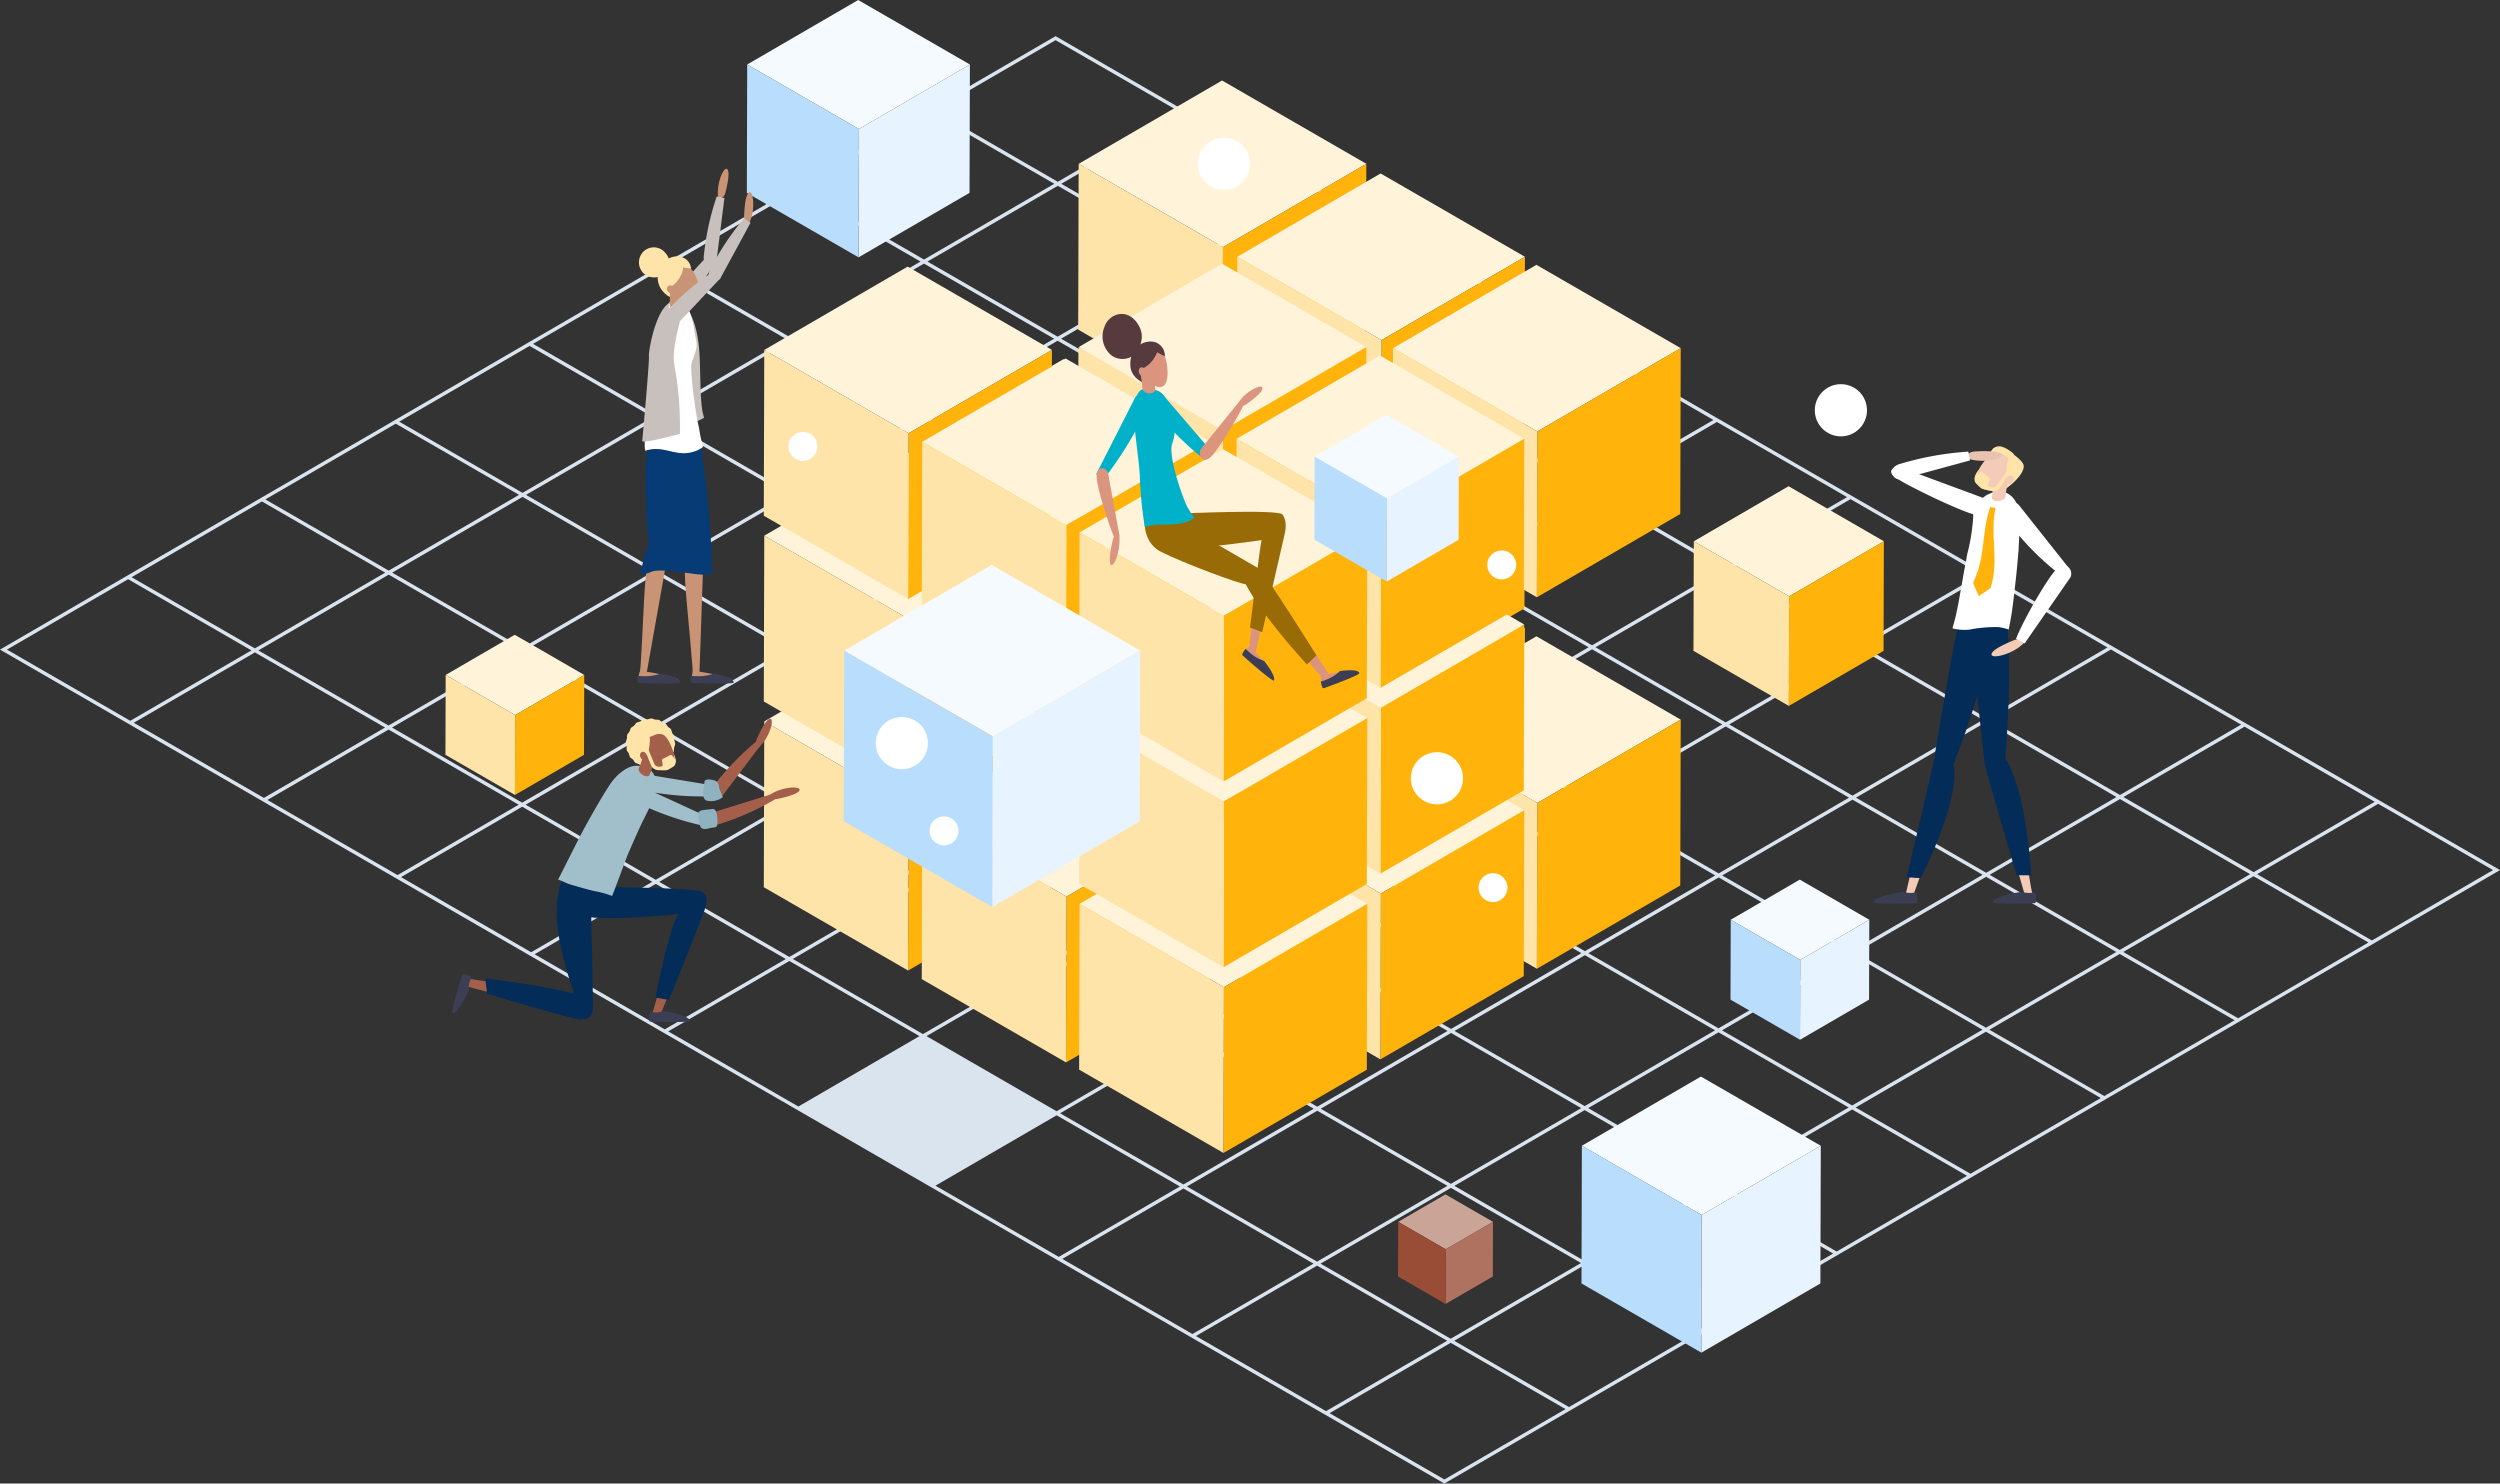 <svg xmlns="http://www.w3.org/2000/svg" width="400" height="237.367" viewBox="0 0 400 237.367">
  <rect x="0" y="0" width="400" height="237.367" fill="#333333" stroke="none"/>
  <g id="Grupo_176827" data-name="Grupo 176827" transform="translate(-180 -399.568)">
    <g id="Grupo_176664" data-name="Grupo 176664" transform="translate(7095.189 14929.992)">
      <path id="Trazado_212323" data-name="Trazado 212323" d="M567.107,406.617,398.214,504.77l231.1,133.43,168.9-98.153Zm0,.645,19.731,11.392-19.381,11.263.56.323L587.4,418.978h0L608.222,431,588.84,442.261l.561.324,19.382-11.264L629.6,443.34,610.219,454.6l.56.323,19.382-11.264h0l20.82,12.021L631.6,466.948l.56.323,19.382-11.263,20.819,12.02-19.381,11.263.558.322,19.381-11.263h0l20.822,12.02-19.382,11.264.56.323L694.3,480.694l20.819,12.02.06-.035-.059.034-19.383,11.264.561.324,19.383-11.264.275-.16h0l-.276.161,19.729,11.39-19.382,11.263.56.323,19.382-11.263h0l20.82,12.021-19.381,11.263.558.322L757.346,517.1l20.82,12.02-19.382,11.264.561.324,19.382-11.264L797.1,540.047l-19.382,11.264h0L759.345,540.7l-.561-.324-20.819-12.02-.559-.323-20.821-12.021-.559-.323L696.3,504.3l-.561-.324-20.819-12.02-.559-.323-20.821-12.021-.559-.323-20.819-12.02-.559-.323-20.821-12.021-.559-.323L589.4,442.585l-.561-.324-20.819-12.02-.559-.323-19.732-11.392ZM525.2,455.125l20.853-12.118h0l20.819,12.02.514.3-.514-.3-20.854,12.118L525.2,455.126l-.559-.323L504.91,443.412l20.853-12.12,19.73,11.391L524.64,454.8ZM418.71,493.506l19.729,11.39-19.38,11.263h0L399.33,504.77ZM610.382,626.621,589.561,614.6h0l19.38-11.263h0l20.818,12.019-19.38,11.263ZM589,614.278h0l-20.82-12.021h0l19.38-11.263h0l20.821,12.021Zm-21.381-12.344h0l-19.731-11.39,0,0,19.38-11.263h0L587,590.671Zm-41.669-24.058h0l-20.819-12.022h0l19.38-11.263h0l20.82,12.02Zm-21.379-12.343h0l-20.82-12.019h0l19.38-11.263h0l20.819,12.02ZM483.2,553.19h0l-20.819-12.02h0l19.38-11.263h0l20.82,12.02Zm-21.38-12.344h0L441,528.828h0l19.38-11.263h0L481.2,529.583ZM440.438,528.5h0l-20.818-12.021h0L439,505.22h0l20.819,12.02Zm188.877,109.05-18.372-10.608h0l19.38-11.263h0L648.7,626.29Zm19.94-11.586h0l-18.373-10.608-.561-.324L609.5,603.015l-.559-.323-20.821-12.021-.559-.323-19.73-11.391-.561-.324-20.819-12.02-.559-.323L525.073,554.27l-.559-.323-20.819-12.02-.559-.323-20.821-12.021-.559-.323-20.819-12.02-.561-.324L439.556,504.9l-.559-.323-19.73-11.391h0l20.853-12.12h0l19.73,11.391L439,504.573l.56.323,20.854-12.119h0l20.819,12.02-20.854,12.119.561.324,20.854-12.119h0l20.818,12.019-20.854,12.119.56.323,20.854-12.119h0l20.82,12.02L503.135,541.6l.56.323,20.854-12.119h0l20.819,12.02-20.854,12.119.558.322,20.854-12.119h0l20.82,12.02L545.893,566.29l.56.323,20.854-12.119h0l20.819,12.02-20.854,12.119.561.324,20.854-12.119h0l19.729,11.391-20.854,12.119.56.323,20.854-12.119h0L629.8,590.572l-20.854,12.119.558.322,20.854-12.119h0l20.819,12.02L630.32,615.034l.561.324,20.854-12.119h0l18.372,10.607h0Zm21.409-12.442-18.372-10.607-.561-.324-20.819-12.02-.559-.323-20.821-12.021-.559-.323-19.73-11.391-.561-.324-20.819-12.02-.559-.323-20.821-12.021-.559-.323L525.1,529.485l-.559-.323-20.821-12.021-.559-.323L482.346,504.8l-.561-.324-20.819-12.02-.559-.323L440.675,480.74l20.856-12.12h0l19.73,11.391-20.855,12.12.56.323,20.855-12.12h0l20.819,12.02-20.855,12.12.561.324,20.855-12.12h0L524.019,504.7l-20.856,12.12.56.323,20.856-12.12h0l20.82,12.021-20.855,12.12.56.323,20.856-12.12h0l20.819,12.02L545.923,541.5l.558.322,20.856-12.12h0l20.82,12.02L567.3,553.848l.56.323,20.855-12.12h0l20.819,12.02-20.855,12.12.561.324,20.855-12.12h0l19.729,11.391-20.855,12.12.56.323,20.856-12.12h0l20.821,12.021-20.855,12.12.558.322,20.855-12.12h0l20.819,12.02-20.856,12.12.561.324,20.855-12.12h0L691.52,601.4h0Zm21.412-12.443L673.7,590.474l-.561-.324-20.819-12.02-.559-.323-20.821-12.021-.559-.323-19.73-11.391-.561-.324-20.819-12.02-.559-.323-20.821-12.021-.559-.323-20.819-12.02-.559-.323L525.135,504.7l-.559-.323-20.819-12.02-.561-.324-20.819-12.02-.559-.323L462.086,468.3l20.856-12.12,19.73,11.391-20.856,12.12.56.323,20.856-12.12h0l20.819,12.02L503.2,492.032l.561.324,20.856-12.12h0l20.818,12.019-20.856,12.12.56.323,20.856-12.12h0l20.82,12.02-20.856,12.12.56.323,20.856-12.12h0l20.819,12.02-20.856,12.12.558.322,20.856-12.12h0l20.82,12.02-20.856,12.12.56.323,20.856-12.12h0l20.819,12.02-20.856,12.12.561.324,20.856-12.12h0l19.729,11.391-20.856,12.12.56.323,20.856-12.12h0l20.821,12.021-20.856,12.12.558.322,20.856-12.12h0L694,578.029l-20.856,12.12.561.324,20.856-12.12h0l18.373,10.608h0Zm21.411-12.443h0l-18.373-10.608-.561-.324-20.819-12.02-.559-.323-20.821-12.021-.559-.323-19.73-11.391-.561-.324-20.819-12.02-.559-.323L589.3,516.942l-.559-.323L567.926,504.6l-.559-.323-20.821-12.021-.559-.323-20.819-12.02-.561-.324-20.819-12.02-.559-.323L483.5,455.854l20.854-12.119,19.73,11.391-20.853,12.118.56.323,20.853-12.118h0l20.819,12.02-20.853,12.118.561.324,20.853-12.118h0l20.818,12.019-20.853,12.118.56.323L567.4,480.136h0l20.82,12.02-20.853,12.118.56.323L588.78,492.48h0L609.6,504.5l-20.853,12.118.558.322,20.853-12.118h0l20.82,12.02-20.853,12.118.56.323,20.853-12.118h0l20.819,12.02L631.5,541.3l.561.324,20.853-12.118h0L672.648,540.9,651.8,553.019l.559.323,20.853-12.118h0l20.821,12.021-20.853,12.118.558.322,20.853-12.118h0l20.818,12.02-20.853,12.119.561.324,20.853-12.118h0l18.373,10.607h0ZM734.9,576.2l-18.373-10.607-.561-.324-20.819-12.02-.559-.323L673.765,540.9l-.559-.323-19.73-11.391-.561-.324L632.1,516.843l-.559-.323L610.716,504.5l-.559-.323-20.819-12.02-.559-.323-20.821-12.021-.559-.323L546.58,467.47l20.854-12.119,20.818,12.019L567.4,479.489l.559.323,20.853-12.119h0l20.82,12.02-20.853,12.119.56.323,20.853-12.119h0l20.819,12.02-20.853,12.119.558.322,20.853-12.119h0l20.82,12.02-20.853,12.119.56.323,20.853-12.118h0l20.819,12.02-20.853,12.118.561.324,20.853-12.119h0l19.729,11.391-20.853,12.119.56.323,20.853-12.119h0L715.439,540.8l-20.853,12.119.558.322L716,541.125h0l20.818,12.02-20.853,12.119.561.324,20.853-12.119h0l18.373,10.608h0Zm21.41-12.442-18.373-10.608-.561-.324L716.554,540.8,716,540.48l-20.821-12.021-.559-.323-19.73-11.391-.561-.324L653.505,504.4l-.559-.323-20.821-12.021-.559-.323-20.819-12.02-.559-.323-20.821-12.021-.559-.323-20.819-12.02-.561-.324-20.819-12.02-.559-.323L526.318,430.97h0l20.856-12.121h0l19.73,11.391L546.05,442.36l.56.323,20.855-12.12h0l20.819,12.02L567.429,454.7l.561.324,20.855-12.12h0l20.818,12.019-20.855,12.119.56.323,20.854-12.119h0l20.82,12.02-20.855,12.119.56.323L631.6,467.594h0l20.819,12.02-20.855,12.12.558.322,20.855-12.119h0l20.82,12.02-20.855,12.119.56.323,20.855-12.119h0L695.18,504.3,674.325,516.42l.561.324,20.855-12.119h0l19.729,11.391-20.855,12.119.56.323,20.855-12.119h0l20.821,12.021L716,540.479l.558.322,20.855-12.119h0l20.819,12.02-20.855,12.119.561.324,20.854-12.119h0l18.373,10.608h0Z" transform="translate(-7313.403 -14931.257)" fill="#dae4ef"/>
      <g id="Grupo_176463" data-name="Grupo 176463" transform="translate(-6615.325 -14459.007)">
        <g id="Grupo_176462" data-name="Grupo 176462" transform="translate(0 0)">
          <path id="Trazado_212324" data-name="Trazado 212324" d="M2624.006,988.582c-.17-2.5-1.409-3.1-2.312-3.2a1.315,1.315,0,0,0-.181-.054,1.33,1.33,0,0,0-1.587,1.067l-3.687,20.649a.612.612,0,0,0,.79.692,2.127,2.127,0,0,0,1.725-1.345C2620.239,1002.538,2624.226,991.839,2624.006,988.582Z" transform="translate(-2606.66 -956.641)" fill="#d7ac94"/>
          <path id="Trazado_212325" data-name="Trazado 212325" d="M2681.04,1138.336a1.581,1.581,0,0,0-1.692-.709,1.33,1.33,0,0,0-.953,1.658l5.813,20.154a.613.613,0,0,0,1.189-.3l-.191-.886C2682.843,1144.053,2682.757,1140.647,2681.04,1138.336Z" transform="translate(-2660.108 -1087.675)" fill="#f3cbb6"/>
          <path id="Trazado_212326" data-name="Trazado 212326" d="M2668.466,990.726c-.843-2.365-2.2-2.6-3.093-2.453a1.375,1.375,0,0,0-.189,0,1.329,1.329,0,0,0-1.238,1.457L2666,1010.6a.613.613,0,0,0,.948.452,2.126,2.126,0,0,0,1.3-1.762C2668.626,1005.18,2669.561,993.8,2668.466,990.726Z" transform="translate(-2647.714 -959.17)" fill="#d7ac94"/>
          <path id="Trazado_212327" data-name="Trazado 212327" d="M2689.467,1290.906a2.954,2.954,0,0,1-1.08-.18c-1.575.2-4.786.907-4.695,1.694.034.29,6.284.167,6.719.122.306-.032.191-.938.1-1.471a.275.275,0,0,0-.322-.22A3.845,3.845,0,0,1,2689.467,1290.906Z" transform="translate(-2664.71 -1219.457)" fill="#3b3e53"/>
          <g id="Grupo_176455" data-name="Grupo 176455" transform="translate(0 28.546)">
            <path id="Trazado_212328" data-name="Trazado 212328" d="M2590.953,1142.475c-.163-.8-.469-1.266-1.131-1.444a1.33,1.33,0,0,0-1.641.982l-4.76,20.428a.614.614,0,0,0,1.184.319l.266-.867C2589.738,1148.345,2591.325,1145.33,2590.953,1142.475Z" transform="translate(-2578.416 -1119.153)" fill="#f3cbb6"/>
            <path id="Trazado_212329" data-name="Trazado 212329" d="M2553.415,1290.906a2.957,2.957,0,0,1-1.08-.18c-1.575.2-4.785.907-4.695,1.694.033.29,6.284.167,6.719.122.306-.032.191-.938.1-1.471a.275.275,0,0,0-.322-.22A3.842,3.842,0,0,1,2553.415,1290.906Z" transform="translate(-2547.638 -1248.003)" fill="#3b3e53"/>
            <path id="Trazado_212330" data-name="Trazado 212330" d="M2598.829,985.6a133.582,133.582,0,0,1-6.44,21.24s1.585,4.454-5.254,18.2l-2.23-.141s4.231-17.772,4.449-19.251,3.389-20.189,3.823-21.157Z" transform="translate(-2579.705 -984.498)" fill="#042c58"/>
          </g>
          <path id="Trazado_212331" data-name="Trazado 212331" d="M2661.908,975.7s.933,6.9-.261,21.879c0,0,3.119,3.8,4.171,18.675l-2.362-.025s-5.024-16.987-5.1-17.739-2.612-23.678-2.612-23.678Z" transform="translate(-2640.662 -947.615)" fill="#042c58"/>
          <path id="Trazado_212332" data-name="Trazado 212332" d="M2580.768,810.814a1.38,1.38,0,0,0,1.856-1.175c.245-.464-.26-1.358-.849-1.61l-13.42-4.956c-.208-.1-1.027.354-1.135.558a.428.428,0,0,0-.049.214c-.082.536.872,1.1,1.346,1.387C2570.844,806.637,2578.537,810.346,2580.768,810.814Z" transform="translate(-2564.441 -799.825)" fill="#fff"/>
          <g id="Grupo_176456" data-name="Grupo 176456" transform="translate(12.526 7.222)">
            <path id="Trazado_212333" data-name="Trazado 212333" d="M2647.013,850.378c.072-.522.14-1.054.2-1.576.042-.345.08-.7.12-1.042.09-.77.178-1.55.262-2.309.04-.359.076-.735.109-1.07.083-.83.166-1.737.227-2.519.026-.338.07-.7.08-.931.062-1.5.184-2.968.152-4.39a7.026,7.026,0,0,0-.135-2.058c-.669-2.55-2.716-3.6-5.147-2.244a2.537,2.537,0,0,0-.438.3c-.966.956-1.721,1.489-1.693,3.082a30.677,30.677,0,0,1-.96,6.056c-.025.116-.1.563-.145.815-.068.359-.152.813-.23,1.245-.109.6-.238,1.283-.348,1.929-.067.39-.144.83-.219,1.244-.134.732-.267,1.5-.4,2.236-.037.206-.078.421-.119.626-.032.159-.062.314-.093.472-.075.373-.154.767-.235,1.133-.071.319-.149.608-.232.917-.112.416-.225.83-.344,1.246a7.53,7.53,0,0,0,2.8.191,21.065,21.065,0,0,1,4.681-.382,9.658,9.658,0,0,1,1.52.378c.168-.792.314-1.591.446-2.394C2646.925,851.021,2646.969,850.7,2647.013,850.378Z" transform="translate(-2637.427 -831.644)" fill="#fff"/>
          </g>
          <g id="Grupo_176457" data-name="Grupo 176457" transform="translate(16.054)">
            <path id="Trazado_212334" data-name="Trazado 212334" d="M2662.8,806.167a2.394,2.394,0,0,1,.861-1.529c.751-.542.584.432.584.432Z" transform="translate(-2662.787 -801.043)" fill="#ffe4a9"/>
            <path id="Trazado_212335" data-name="Trazado 212335" d="M2695.175,821.84c-.081.058-1.429,1.259-1.7,1.153-.367-.145.34-1.248.34-1.248Z" transform="translate(-2689.095 -815.904)" fill="#ffe4a9"/>
            <path id="Trazado_212336" data-name="Trazado 212336" d="M2680.169,781.5a1.863,1.863,0,0,1,.594-1.323c.537-.367,1.3-.657,3.07.742a.668.668,0,0,1,.175.836l-.426.806Z" transform="translate(-2677.733 -779.879)" fill="#ffe4a9"/>
            <path id="Trazado_212337" data-name="Trazado 212337" d="M2669.516,789.242c-.782,1.076-1.51,1.91-2.507,2.02a2.521,2.521,0,0,1-1.926-.567,1.641,1.641,0,0,1-.677-1.745,7.492,7.492,0,0,1,1.37-2.426c1.228-1.69,2.69-1.941,3.723-1.191S2670.745,787.553,2669.516,789.242Z" transform="translate(-2664.13 -784.228)" fill="#f3cbb6"/>
            <path id="Trazado_212338" data-name="Trazado 212338" d="M2685.382,809.692l-2.141-.476a34.9,34.9,0,0,0-.657,4.17c.039.338.561.554,1.166.483.543-.063.965-.338,1.017-.638h0A28.855,28.855,0,0,1,2685.382,809.692Z" transform="translate(-2679.811 -805.123)" fill="#f3cbb6"/>
            <path id="Trazado_212339" data-name="Trazado 212339" d="M2700.168,793.009a1.047,1.047,0,0,1-.739-.754,7.127,7.127,0,0,1,.09-2.932c.295-1.089.714-1.2.714-1.2s1.779,1.136,1.847,1.966C2702.181,791.333,2700.168,793.009,2700.168,793.009Z" transform="translate(-2694.205 -786.974)" fill="#ffe4a9"/>
            <path id="Trazado_212340" data-name="Trazado 212340" d="M2668.086,806.809l-1.791,2.467a.8.8,0,0,1-.828.311l-.36-.082a.361.361,0,0,1-.248-.5l.255-.567a.311.311,0,0,0-.082-.366l-1.053-.9a.313.313,0,0,0-.394-.009l-.486.376a1,1,0,0,0-.084,1.5l.605.586a1.1,1.1,0,0,0,.459.267l.039.011.024.005h0l.278.064h0l.909.208a1.419,1.419,0,0,0,1.466-.55l1.791-2.466Z" transform="translate(-2662.712 -803.052)" fill="#ffe4a9"/>
            <path id="Trazado_212341" data-name="Trazado 212341" d="M2698.05,814.153a1.133,1.133,0,0,1-1.233.383c-.266-.191-.119-.537.146-.9s.727-.556.993-.365A.584.584,0,0,1,2698.05,814.153Z" transform="translate(-2691.938 -808.544)" fill="#f3cbb6"/>
            <path id="Trazado_212342" data-name="Trazado 212342" d="M2685.227,783.891l-1.1-.781a1.874,1.874,0,0,0-1.265-.341l-.611.057,1.243-.659,1.117.3,1.058.882Z" transform="translate(-2679.529 -781.848)" fill="#ffe4a9"/>
          </g>
          <g id="Grupo_176459" data-name="Grupo 176459" transform="translate(15.833 9.706)">
            <g id="Grupo_176458" data-name="Grupo 176458">
              <path id="Trazado_212343" data-name="Trazado 212343" d="M2664.724,849.6c-.959,4.389.651,8.334-.814,12.816-.6.451-1.235.861-1.861,1.277a22.806,22.806,0,0,1-.92-2.166c2.061-4.227,1.3-7.983,2.744-12.082C2664.158,849.5,2664.44,849.55,2664.724,849.6Z" transform="translate(-2661.129 -849.448)" fill="#ffb30b"/>
            </g>
          </g>
          <path id="Trazado_212344" data-name="Trazado 212344" d="M2695.6,846.322a1.425,1.425,0,0,1,.593-2.055,1.327,1.327,0,0,1,1.677.16l7.909,9.971c.144.146-.122.422-.279.59a.473.473,0,0,1-.182.121,1.572,1.572,0,0,1-1.538-.069A42.971,42.971,0,0,1,2695.6,846.322Z" transform="translate(-2674.754 -835.085)" fill="#fff"/>
          <path id="Trazado_212345" data-name="Trazado 212345" d="M2687.354,1001.311a1.608,1.608,0,0,0-1.425-.12c-1.2.474-3.433,1.444-3.693,2.194-.358,1.033,3.691.1,5.362-1.926Z" transform="translate(-2663.44 -970.219)" fill="#f3cbb6"/>
          <g id="Grupo_176460" data-name="Grupo 176460" transform="translate(22.695 19.064)">
            <path id="Trazado_212346" data-name="Trazado 212346" d="M2710.316,928.268c1.215-3.078,4.86-9.4,6.3-10.958,1.2-1.293,1.957-.589,2-.57a1.355,1.355,0,0,1,.387,1.719L2711.695,929Z" transform="translate(-2710.316 -916.532)" fill="#fff"/>
          </g>
          <path id="Trazado_212347" data-name="Trazado 212347" d="M2652.541,786.161a1.607,1.607,0,0,1,1.235-.72c1.287-.087,3.72-.17,4.277.4.767.779-3.293,1.67-5.67.562Z" transform="translate(-2637.77 -784.612)" fill="#e8c3af"/>
          <g id="Grupo_176461" data-name="Grupo 176461" transform="translate(2.824 0.846)">
            <path id="Trazado_212348" data-name="Trazado 212348" d="M2580.127,785.942a49,49,0,0,0-11.16,2.03c-1.44.627-1.037,1.492-1.032,1.533a1.283,1.283,0,0,0,1.378.858l11.077-3.017Z" transform="translate(-2567.879 -785.942)" fill="#fff"/>
          </g>
        </g>
      </g>
      <g id="Grupo_176596" data-name="Grupo 176596" transform="translate(-6792.981 -14517.544)">
        <g id="Grupo_176480" data-name="Grupo 176480" transform="translate(50.303 0)">
          <g id="Grupo_176468" data-name="Grupo 176468" transform="translate(0 59.435)">
            <g id="Grupo_176467" data-name="Grupo 176467" style="isolation: isolate">
              <g id="Grupo_176464" data-name="Grupo 176464" transform="translate(0.075)">
                <path id="Trazado_212349" data-name="Trazado 212349" d="M1681.335,799.656,1658.4,812.987l-23.089-13.33,22.939-13.331Z" transform="translate(-1635.308 -786.326)" fill="#fff4da"/>
              </g>
              <g id="Grupo_176465" data-name="Grupo 176465" transform="translate(23.089 13.33)">
                <path id="Trazado_212350" data-name="Trazado 212350" d="M1823.281,881.877l-.075,26.531-22.939,13.331.075-26.531Z" transform="translate(-1800.267 -881.877)" fill="#ffb30b"/>
              </g>
              <g id="Grupo_176466" data-name="Grupo 176466" transform="translate(0 13.331)">
                <path id="Trazado_212351" data-name="Trazado 212351" d="M1657.933,895.21l-.075,26.531-23.089-13.33.075-26.531Z" transform="translate(-1634.769 -881.88)" fill="#ffe4a9"/>
              </g>
            </g>
          </g>
          <g id="Grupo_176473" data-name="Grupo 176473" transform="translate(0 29.718)">
            <g id="Grupo_176472" data-name="Grupo 176472" style="isolation: isolate">
              <g id="Grupo_176469" data-name="Grupo 176469" transform="translate(0.075)">
                <path id="Trazado_212352" data-name="Trazado 212352" d="M1681.335,586.641,1658.4,599.971l-23.089-13.33,22.939-13.331Z" transform="translate(-1635.308 -573.31)" fill="#fff4da"/>
              </g>
              <g id="Grupo_176470" data-name="Grupo 176470" transform="translate(23.089 13.33)">
                <path id="Trazado_212353" data-name="Trazado 212353" d="M1823.281,668.861l-.075,26.531-22.939,13.331.075-26.531Z" transform="translate(-1800.267 -668.861)" fill="#ffb30b"/>
              </g>
              <g id="Grupo_176471" data-name="Grupo 176471" transform="translate(0 13.331)">
                <path id="Trazado_212354" data-name="Trazado 212354" d="M1657.933,682.194l-.075,26.531-23.089-13.33.075-26.531Z" transform="translate(-1634.769 -668.864)" fill="#ffe4a9"/>
              </g>
            </g>
          </g>
          <g id="Grupo_176479" data-name="Grupo 176479">
            <g id="Grupo_176478" data-name="Grupo 176478" style="isolation: isolate">
              <g id="Grupo_176475" data-name="Grupo 176475" transform="translate(0.075)">
                <g id="Grupo_176474" data-name="Grupo 176474">
                  <path id="Trazado_212355" data-name="Trazado 212355" d="M1681.335,373.625,1658.4,386.956l-23.089-13.33,22.939-13.331Z" transform="translate(-1635.308 -360.295)" fill="#fff4da"/>
                </g>
              </g>
              <g id="Grupo_176476" data-name="Grupo 176476" transform="translate(23.089 13.33)">
                <path id="Trazado_212356" data-name="Trazado 212356" d="M1823.281,455.845l-.075,26.531-22.939,13.331.075-26.531Z" transform="translate(-1800.267 -455.845)" fill="#ffb30b"/>
              </g>
              <g id="Grupo_176477" data-name="Grupo 176477" transform="translate(0 13.331)">
                <path id="Trazado_212357" data-name="Trazado 212357" d="M1657.933,469.179l-.075,26.531-23.089-13.33.075-26.531Z" transform="translate(-1634.769 -455.849)" fill="#ffe4a9"/>
              </g>
            </g>
          </g>
        </g>
        <g id="Grupo_176496" data-name="Grupo 176496" transform="translate(75.677 14.875)">
          <g id="Grupo_176485" data-name="Grupo 176485" transform="translate(0 59.435)">
            <g id="Grupo_176484" data-name="Grupo 176484" style="isolation: isolate">
              <g id="Grupo_176481" data-name="Grupo 176481" transform="translate(0.075)">
                <path id="Trazado_212358" data-name="Trazado 212358" d="M1863.22,906.278l-22.939,13.331-23.089-13.33,22.939-13.331Z" transform="translate(-1817.193 -892.948)" fill="#fff4da"/>
              </g>
              <g id="Grupo_176482" data-name="Grupo 176482" transform="translate(23.089 13.33)">
                <path id="Trazado_212359" data-name="Trazado 212359" d="M2005.166,988.5l-.075,26.531-22.939,13.331.075-26.531Z" transform="translate(-1982.152 -988.499)" fill="#ffb30b"/>
              </g>
              <g id="Grupo_176483" data-name="Grupo 176483" transform="translate(0 13.331)">
                <path id="Trazado_212360" data-name="Trazado 212360" d="M1839.817,1001.832l-.075,26.531-23.089-13.33.075-26.531Z" transform="translate(-1816.653 -988.502)" fill="#ffe4a9"/>
              </g>
            </g>
          </g>
          <g id="Grupo_176490" data-name="Grupo 176490" transform="translate(0 29.718)">
            <g id="Grupo_176489" data-name="Grupo 176489" style="isolation: isolate">
              <g id="Grupo_176486" data-name="Grupo 176486" transform="translate(0.075)">
                <path id="Trazado_212361" data-name="Trazado 212361" d="M1863.22,693.263l-22.939,13.331-23.089-13.33,22.939-13.331Z" transform="translate(-1817.193 -679.933)" fill="#fff4da"/>
              </g>
              <g id="Grupo_176487" data-name="Grupo 176487" transform="translate(23.089 13.33)">
                <path id="Trazado_212362" data-name="Trazado 212362" d="M2005.166,775.483l-.075,26.531-22.939,13.331.075-26.531Z" transform="translate(-1982.152 -775.483)" fill="#ffb30b"/>
              </g>
              <g id="Grupo_176488" data-name="Grupo 176488" transform="translate(0 13.331)">
                <path id="Trazado_212363" data-name="Trazado 212363" d="M1839.817,788.817l-.075,26.531-23.089-13.33.075-26.531Z" transform="translate(-1816.653 -775.486)" fill="#ffe4a9"/>
              </g>
            </g>
          </g>
          <g id="Grupo_176495" data-name="Grupo 176495">
            <g id="Grupo_176494" data-name="Grupo 176494" style="isolation: isolate">
              <g id="Grupo_176491" data-name="Grupo 176491" transform="translate(0.075)">
                <path id="Trazado_212364" data-name="Trazado 212364" d="M1863.22,480.247l-22.939,13.331-23.089-13.33,22.939-13.331Z" transform="translate(-1817.193 -466.917)" fill="#fff4da"/>
              </g>
              <g id="Grupo_176492" data-name="Grupo 176492" transform="translate(23.089 13.33)">
                <path id="Trazado_212365" data-name="Trazado 212365" d="M2005.166,562.468,2005.091,589l-22.939,13.331.075-26.531Z" transform="translate(-1982.152 -562.468)" fill="#ffb30b"/>
              </g>
              <g id="Grupo_176493" data-name="Grupo 176493" transform="translate(0 13.331)">
                <path id="Trazado_212366" data-name="Trazado 212366" d="M1839.817,575.8l-.075,26.531L1816.653,589l.075-26.531Z" transform="translate(-1816.653 -562.471)" fill="#ffe4a9"/>
              </g>
            </g>
          </g>
        </g>
        <g id="Grupo_176507" data-name="Grupo 176507" transform="translate(24.928 44.593)">
          <g id="Grupo_176501" data-name="Grupo 176501" transform="translate(0 29.718)">
            <g id="Grupo_176500" data-name="Grupo 176500" style="isolation: isolate">
              <g id="Grupo_176497" data-name="Grupo 176497" transform="translate(0.075)">
                <path id="Trazado_212367" data-name="Trazado 212367" d="M1499.45,906.278l-22.939,13.331-23.089-13.33,22.939-13.331Z" transform="translate(-1453.423 -892.948)" fill="#fff4da"/>
              </g>
              <g id="Grupo_176498" data-name="Grupo 176498" transform="translate(23.089 13.33)">
                <path id="Trazado_212368" data-name="Trazado 212368" d="M1641.4,988.5l-.075,26.531-22.939,13.331.075-26.531Z" transform="translate(-1618.382 -988.499)" fill="#ffb30b"/>
              </g>
              <g id="Grupo_176499" data-name="Grupo 176499" transform="translate(0 13.331)">
                <path id="Trazado_212369" data-name="Trazado 212369" d="M1476.047,1001.832l-.075,26.531-23.089-13.33.075-26.531Z" transform="translate(-1452.884 -988.502)" fill="#ffe4a9"/>
              </g>
            </g>
          </g>
          <g id="Grupo_176506" data-name="Grupo 176506">
            <g id="Grupo_176505" data-name="Grupo 176505" style="isolation: isolate">
              <g id="Grupo_176502" data-name="Grupo 176502" transform="translate(0.075)">
                <path id="Trazado_212370" data-name="Trazado 212370" d="M1499.45,693.263l-22.939,13.331-23.089-13.33,22.939-13.331Z" transform="translate(-1453.423 -679.933)" fill="#fff4da"/>
              </g>
              <g id="Grupo_176503" data-name="Grupo 176503" transform="translate(23.089 13.33)">
                <path id="Trazado_212371" data-name="Trazado 212371" d="M1641.4,775.483l-.075,26.531-22.939,13.331.075-26.531Z" transform="translate(-1618.382 -775.483)" fill="#ffb30b"/>
              </g>
              <g id="Grupo_176504" data-name="Grupo 176504" transform="translate(0 13.331)">
                <path id="Trazado_212372" data-name="Trazado 212372" d="M1476.047,788.817l-.075,26.531-23.089-13.33.075-26.531Z" transform="translate(-1452.884 -775.486)" fill="#ffe4a9"/>
              </g>
            </g>
          </g>
        </g>
        <g id="Grupo_176523" data-name="Grupo 176523" transform="translate(50.303 29.317)">
          <g id="Grupo_176512" data-name="Grupo 176512" transform="translate(0 59.435)">
            <g id="Grupo_176511" data-name="Grupo 176511" style="isolation: isolate">
              <g id="Grupo_176508" data-name="Grupo 176508" transform="translate(0.075)">
                <path id="Trazado_212373" data-name="Trazado 212373" d="M1681.335,1009.8,1658.4,1023.13l-23.089-13.33,22.939-13.331Z" transform="translate(-1635.308 -996.469)" fill="#fff4da"/>
              </g>
              <g id="Grupo_176509" data-name="Grupo 176509" transform="translate(23.089 13.33)">
                <path id="Trazado_212374" data-name="Trazado 212374" d="M1823.281,1092.02l-.075,26.531-22.939,13.331.075-26.531Z" transform="translate(-1800.267 -1092.02)" fill="#ffb30b"/>
              </g>
              <g id="Grupo_176510" data-name="Grupo 176510" transform="translate(0 13.331)">
                <path id="Trazado_212375" data-name="Trazado 212375" d="M1657.933,1105.353l-.075,26.531-23.089-13.33.075-26.531Z" transform="translate(-1634.769 -1092.023)" fill="#ffe4a9"/>
              </g>
            </g>
          </g>
          <g id="Grupo_176517" data-name="Grupo 176517" transform="translate(0 29.718)">
            <g id="Grupo_176516" data-name="Grupo 176516" style="isolation: isolate">
              <g id="Grupo_176513" data-name="Grupo 176513" transform="translate(0.075)">
                <path id="Trazado_212376" data-name="Trazado 212376" d="M1681.335,796.784,1658.4,810.114l-23.089-13.33,22.939-13.331Z" transform="translate(-1635.308 -783.453)" fill="#fff4da"/>
              </g>
              <g id="Grupo_176514" data-name="Grupo 176514" transform="translate(23.089 13.33)">
                <path id="Trazado_212377" data-name="Trazado 212377" d="M1823.281,879l-.075,26.531-22.939,13.331.075-26.531Z" transform="translate(-1800.267 -879.004)" fill="#ffb30b"/>
              </g>
              <g id="Grupo_176515" data-name="Grupo 176515" transform="translate(0 13.331)">
                <path id="Trazado_212378" data-name="Trazado 212378" d="M1657.933,892.337l-.075,26.531-23.089-13.33.075-26.531Z" transform="translate(-1634.769 -879.007)" fill="#ffe4a9"/>
              </g>
            </g>
          </g>
          <g id="Grupo_176522" data-name="Grupo 176522">
            <g id="Grupo_176521" data-name="Grupo 176521" style="isolation: isolate">
              <g id="Grupo_176518" data-name="Grupo 176518" transform="translate(0.075)">
                <path id="Trazado_212379" data-name="Trazado 212379" d="M1681.335,583.768,1658.4,597.1l-23.089-13.33,22.939-13.331Z" transform="translate(-1635.308 -570.438)" fill="#fff4da"/>
              </g>
              <g id="Grupo_176519" data-name="Grupo 176519" transform="translate(23.089 13.33)">
                <path id="Trazado_212380" data-name="Trazado 212380" d="M1823.281,665.989l-.075,26.531-22.939,13.331.075-26.531Z" transform="translate(-1800.267 -665.989)" fill="#ffb30b"/>
              </g>
              <g id="Grupo_176520" data-name="Grupo 176520" transform="translate(0 13.331)">
                <path id="Trazado_212381" data-name="Trazado 212381" d="M1657.933,679.322l-.075,26.531-23.089-13.33.075-26.531Z" transform="translate(-1634.769 -665.992)" fill="#ffe4a9"/>
              </g>
            </g>
          </g>
        </g>
        <g id="Grupo_176535" data-name="Grupo 176535" transform="translate(100.605 29.492)">
          <g id="Grupo_176528" data-name="Grupo 176528" transform="translate(0 59.435)">
            <g id="Grupo_176527" data-name="Grupo 176527" style="isolation: isolate">
              <g id="Grupo_176524" data-name="Grupo 176524" transform="translate(0.075)">
                <path id="Trazado_212382" data-name="Trazado 212382" d="M2041.9,1011.054l-22.939,13.331-23.089-13.33,22.939-13.331Z" transform="translate(-1995.875 -997.723)" fill="#fff4da"/>
              </g>
              <g id="Grupo_176525" data-name="Grupo 176525" transform="translate(23.089 13.33)">
                <path id="Trazado_212383" data-name="Trazado 212383" d="M2183.849,1093.274l-.075,26.531-22.939,13.331.075-26.531Z" transform="translate(-2160.834 -1093.274)" fill="#ffb30b"/>
              </g>
              <g id="Grupo_176526" data-name="Grupo 176526" transform="translate(0 13.331)">
                <path id="Trazado_212384" data-name="Trazado 212384" d="M2018.5,1106.608l-.075,26.531-23.089-13.33.075-26.531Z" transform="translate(-1995.336 -1093.277)" fill="#ffe4a9"/>
              </g>
            </g>
          </g>
          <g id="Grupo_176534" data-name="Grupo 176534">
            <g id="Grupo_176533" data-name="Grupo 176533" style="isolation: isolate">
              <g id="Grupo_176529" data-name="Grupo 176529" transform="translate(0.075)">
                <path id="Trazado_212385" data-name="Trazado 212385" d="M2041.9,585.023l-22.939,13.331-23.089-13.33,22.939-13.331Z" transform="translate(-1995.875 -571.692)" fill="#fff4da"/>
              </g>
              <g id="Grupo_176531" data-name="Grupo 176531" transform="translate(23.089 13.33)">
                <g id="Grupo_176530" data-name="Grupo 176530">
                  <path id="Trazado_212386" data-name="Trazado 212386" d="M2183.849,667.243l-.075,26.531L2160.834,707.1l.075-26.531Z" transform="translate(-2160.834 -667.243)" fill="#ffb30b"/>
                </g>
              </g>
              <g id="Grupo_176532" data-name="Grupo 176532" transform="translate(0 13.331)">
                <path id="Trazado_212387" data-name="Trazado 212387" d="M2018.5,680.576l-.075,26.531-23.089-13.33.075-26.531Z" transform="translate(-1995.336 -667.246)" fill="#ffe4a9"/>
              </g>
            </g>
          </g>
        </g>
        <g id="Grupo_176551" data-name="Grupo 176551" transform="translate(75.568 43.993)">
          <g id="Grupo_176540" data-name="Grupo 176540" transform="translate(0 59.435)">
            <g id="Grupo_176539" data-name="Grupo 176539" style="isolation: isolate">
              <g id="Grupo_176536" data-name="Grupo 176536" transform="translate(0.075)">
                <path id="Trazado_212388" data-name="Trazado 212388" d="M1862.434,1115l-22.939,13.331L1816.406,1115l22.939-13.331Z" transform="translate(-1816.406 -1101.666)" fill="#fff4da"/>
              </g>
              <g id="Grupo_176537" data-name="Grupo 176537" transform="translate(23.089 13.33)">
                <path id="Trazado_212389" data-name="Trazado 212389" d="M2004.38,1197.216l-.075,26.531-22.939,13.331.075-26.531Z" transform="translate(-1981.366 -1197.216)" fill="#ffb30b"/>
              </g>
              <g id="Grupo_176538" data-name="Grupo 176538" transform="translate(0 13.331)">
                <path id="Trazado_212390" data-name="Trazado 212390" d="M1839.031,1210.549l-.075,26.531-23.088-13.33.075-26.531Z" transform="translate(-1815.867 -1197.219)" fill="#ffe4a9"/>
              </g>
            </g>
          </g>
          <g id="Grupo_176545" data-name="Grupo 176545" transform="translate(0 29.718)">
            <g id="Grupo_176544" data-name="Grupo 176544" style="isolation: isolate">
              <g id="Grupo_176541" data-name="Grupo 176541" transform="translate(0.075)">
                <path id="Trazado_212391" data-name="Trazado 212391" d="M1862.434,901.98l-22.939,13.331-23.089-13.33,22.939-13.331Z" transform="translate(-1816.406 -888.65)" fill="#fff4da"/>
              </g>
              <g id="Grupo_176542" data-name="Grupo 176542" transform="translate(23.089 13.33)">
                <path id="Trazado_212392" data-name="Trazado 212392" d="M2004.38,984.2l-.075,26.531-22.939,13.331.075-26.531Z" transform="translate(-1981.366 -984.201)" fill="#ffb30b"/>
              </g>
              <g id="Grupo_176543" data-name="Grupo 176543" transform="translate(0 13.331)">
                <path id="Trazado_212393" data-name="Trazado 212393" d="M1839.031,997.534l-.075,26.531-23.088-13.33.075-26.531Z" transform="translate(-1815.867 -984.204)" fill="#ffe4a9"/>
              </g>
            </g>
          </g>
          <g id="Grupo_176550" data-name="Grupo 176550">
            <g id="Grupo_176549" data-name="Grupo 176549" style="isolation: isolate">
              <g id="Grupo_176546" data-name="Grupo 176546" transform="translate(0.075)">
                <path id="Trazado_212394" data-name="Trazado 212394" d="M1862.434,688.965,1839.495,702.3l-23.089-13.33,22.939-13.331Z" transform="translate(-1816.406 -675.634)" fill="#fff4da"/>
              </g>
              <g id="Grupo_176547" data-name="Grupo 176547" transform="translate(23.089 13.33)">
                <path id="Trazado_212395" data-name="Trazado 212395" d="M2004.38,771.185l-.075,26.531-22.939,13.331.075-26.531Z" transform="translate(-1981.366 -771.185)" fill="#ffb30b"/>
              </g>
              <g id="Grupo_176548" data-name="Grupo 176548" transform="translate(0 13.331)">
                <path id="Trazado_212396" data-name="Trazado 212396" d="M1839.031,784.518l-.075,26.531-23.088-13.33.075-26.531Z" transform="translate(-1815.867 -771.188)" fill="#ffe4a9"/>
              </g>
            </g>
          </g>
        </g>
        <g id="Grupo_176568" data-name="Grupo 176568" transform="translate(0 29.777)">
          <g id="Grupo_176556" data-name="Grupo 176556" transform="translate(0 59.435)">
            <g id="Grupo_176555" data-name="Grupo 176555" style="isolation: isolate">
              <g id="Grupo_176552" data-name="Grupo 176552" transform="translate(0.075)">
                <path id="Trazado_212397" data-name="Trazado 212397" d="M1320.767,1013.1l-22.939,13.331-23.089-13.33,22.939-13.331Z" transform="translate(-1274.74 -999.767)" fill="#fff4da"/>
              </g>
              <g id="Grupo_176553" data-name="Grupo 176553" transform="translate(23.089 13.33)">
                <path id="Trazado_212398" data-name="Trazado 212398" d="M1462.714,1095.317l-.075,26.531-22.939,13.331.075-26.531Z" transform="translate(-1439.699 -1095.317)" fill="#ffb30b"/>
              </g>
              <g id="Grupo_176554" data-name="Grupo 176554" transform="translate(0 13.331)">
                <path id="Trazado_212399" data-name="Trazado 212399" d="M1297.365,1108.651l-.075,26.531-23.089-13.33.075-26.531Z" transform="translate(-1274.201 -1095.321)" fill="#ffe4a9"/>
              </g>
            </g>
          </g>
          <g id="Grupo_176561" data-name="Grupo 176561" transform="translate(0 29.718)">
            <g id="Grupo_176560" data-name="Grupo 176560" style="isolation: isolate">
              <g id="Grupo_176557" data-name="Grupo 176557" transform="translate(0.075)">
                <path id="Trazado_212400" data-name="Trazado 212400" d="M1320.767,800.082l-22.939,13.331-23.089-13.33,22.939-13.331Z" transform="translate(-1274.74 -786.751)" fill="#fff4da"/>
              </g>
              <g id="Grupo_176558" data-name="Grupo 176558" transform="translate(23.089 13.33)">
                <path id="Trazado_212401" data-name="Trazado 212401" d="M1462.714,882.3l-.075,26.531L1439.7,922.163l.075-26.531Z" transform="translate(-1439.699 -882.302)" fill="#ffb30b"/>
              </g>
              <g id="Grupo_176559" data-name="Grupo 176559" transform="translate(0 13.331)">
                <path id="Trazado_212402" data-name="Trazado 212402" d="M1297.365,895.635l-.075,26.531-23.089-13.33.075-26.531Z" transform="translate(-1274.201 -882.305)" fill="#ffe4a9"/>
              </g>
            </g>
          </g>
          <g id="Grupo_176567" data-name="Grupo 176567">
            <g id="Grupo_176566" data-name="Grupo 176566" style="isolation: isolate">
              <g id="Grupo_176562" data-name="Grupo 176562" transform="translate(0.075)">
                <path id="Trazado_212403" data-name="Trazado 212403" d="M1320.767,587.066,1297.829,600.4l-23.089-13.33,22.939-13.331Z" transform="translate(-1274.74 -573.736)" fill="#fff4da"/>
              </g>
              <g id="Grupo_176563" data-name="Grupo 176563" transform="translate(23.089 13.33)">
                <path id="Trazado_212404" data-name="Trazado 212404" d="M1462.714,669.286l-.075,26.531L1439.7,709.148l.075-26.531Z" transform="translate(-1439.699 -669.286)" fill="#ffb30b"/>
              </g>
              <g id="Grupo_176565" data-name="Grupo 176565" transform="translate(0 13.331)">
                <g id="Grupo_176564" data-name="Grupo 176564">
                  <path id="Trazado_212405" data-name="Trazado 212405" d="M1297.365,682.62l-.075,26.531L1274.2,695.82l.075-26.531Z" transform="translate(-1274.201 -669.289)" fill="#ffe4a9"/>
                </g>
              </g>
            </g>
          </g>
        </g>
        <g id="Grupo_176579" data-name="Grupo 176579" transform="translate(25.271 44.479)">
          <g id="Grupo_176573" data-name="Grupo 176573" transform="translate(0 59.435)">
            <g id="Grupo_176572" data-name="Grupo 176572" style="isolation: isolate">
              <g id="Grupo_176569" data-name="Grupo 176569" transform="translate(0.075)">
                <path id="Trazado_212406" data-name="Trazado 212406" d="M1501.91,1118.48l-22.939,13.331-23.089-13.33,22.939-13.331Z" transform="translate(-1455.883 -1105.15)" fill="#fff4da"/>
              </g>
              <g id="Grupo_176570" data-name="Grupo 176570" transform="translate(23.089 13.33)">
                <path id="Trazado_212407" data-name="Trazado 212407" d="M1643.856,1200.7l-.075,26.531-22.939,13.331.075-26.531Z" transform="translate(-1620.842 -1200.701)" fill="#ffb30b"/>
              </g>
              <g id="Grupo_176571" data-name="Grupo 176571" transform="translate(0 13.331)">
                <path id="Trazado_212408" data-name="Trazado 212408" d="M1478.507,1214.034l-.075,26.531-23.089-13.33.075-26.531Z" transform="translate(-1455.343 -1200.704)" fill="#ffe4a9"/>
              </g>
            </g>
          </g>
          <g id="Grupo_176578" data-name="Grupo 176578">
            <g id="Grupo_176577" data-name="Grupo 176577" style="isolation: isolate">
              <g id="Grupo_176574" data-name="Grupo 176574" transform="translate(0.075)">
                <path id="Trazado_212409" data-name="Trazado 212409" d="M1501.91,692.449l-22.939,13.331-23.089-13.33,22.939-13.331Z" transform="translate(-1455.883 -679.119)" fill="#fff4da"/>
              </g>
              <g id="Grupo_176575" data-name="Grupo 176575" transform="translate(23.089 13.33)">
                <path id="Trazado_212410" data-name="Trazado 212410" d="M1643.856,774.67l-.075,26.531-22.939,13.331.075-26.531Z" transform="translate(-1620.842 -774.67)" fill="#ffb30b"/>
              </g>
              <g id="Grupo_176576" data-name="Grupo 176576" transform="translate(0 13.331)">
                <path id="Trazado_212411" data-name="Trazado 212411" d="M1478.507,788l-.075,26.531-23.089-13.33.075-26.531Z" transform="translate(-1455.343 -774.673)" fill="#ffe4a9"/>
              </g>
            </g>
          </g>
        </g>
        <g id="Grupo_176595" data-name="Grupo 176595" transform="translate(50.455 58.97)">
          <g id="Grupo_176584" data-name="Grupo 176584" transform="translate(0 59.435)">
            <g id="Grupo_176583" data-name="Grupo 176583" style="isolation: isolate">
              <g id="Grupo_176580" data-name="Grupo 176580" transform="translate(0.075)">
                <path id="Trazado_212412" data-name="Trazado 212412" d="M1682.425,1222.349l-22.939,13.331-23.089-13.33,22.939-13.331Z" transform="translate(-1636.398 -1209.019)" fill="#fff4da"/>
              </g>
              <g id="Grupo_176581" data-name="Grupo 176581" transform="translate(23.089 13.33)">
                <path id="Trazado_212413" data-name="Trazado 212413" d="M1824.371,1304.569l-.075,26.531-22.939,13.331.075-26.531Z" transform="translate(-1801.357 -1304.569)" fill="#ffb30b"/>
              </g>
              <g id="Grupo_176582" data-name="Grupo 176582" transform="translate(0 13.331)">
                <path id="Trazado_212414" data-name="Trazado 212414" d="M1659.023,1317.9l-.075,26.531-23.089-13.33.075-26.531Z" transform="translate(-1635.859 -1304.572)" fill="#ffe4a9"/>
              </g>
            </g>
          </g>
          <g id="Grupo_176589" data-name="Grupo 176589" transform="translate(0 29.718)">
            <g id="Grupo_176588" data-name="Grupo 176588" style="isolation: isolate">
              <g id="Grupo_176585" data-name="Grupo 176585" transform="translate(0.075)">
                <path id="Trazado_212415" data-name="Trazado 212415" d="M1682.425,1009.333l-22.939,13.331-23.089-13.33L1659.337,996Z" transform="translate(-1636.398 -996.003)" fill="#fff4da"/>
              </g>
              <g id="Grupo_176586" data-name="Grupo 176586" transform="translate(23.089 13.33)">
                <path id="Trazado_212416" data-name="Trazado 212416" d="M1824.371,1091.553l-.075,26.531-22.939,13.331.075-26.531Z" transform="translate(-1801.357 -1091.553)" fill="#ffb30b"/>
              </g>
              <g id="Grupo_176587" data-name="Grupo 176587" transform="translate(0 13.331)">
                <path id="Trazado_212417" data-name="Trazado 212417" d="M1659.023,1104.887l-.075,26.531-23.089-13.33.075-26.531Z" transform="translate(-1635.859 -1091.557)" fill="#ffe4a9"/>
              </g>
            </g>
          </g>
          <g id="Grupo_176594" data-name="Grupo 176594">
            <g id="Grupo_176593" data-name="Grupo 176593" style="isolation: isolate">
              <g id="Grupo_176590" data-name="Grupo 176590" transform="translate(0.075)">
                <path id="Trazado_212418" data-name="Trazado 212418" d="M1682.425,796.318l-22.939,13.331-23.089-13.33,22.939-13.331Z" transform="translate(-1636.398 -782.988)" fill="#fff4da"/>
              </g>
              <g id="Grupo_176591" data-name="Grupo 176591" transform="translate(23.089 13.33)">
                <path id="Trazado_212419" data-name="Trazado 212419" d="M1824.371,878.538l-.075,26.531L1801.357,918.4l.075-26.531Z" transform="translate(-1801.357 -878.538)" fill="#ffb30b"/>
              </g>
              <g id="Grupo_176592" data-name="Grupo 176592" transform="translate(0 13.331)">
                <path id="Trazado_212420" data-name="Trazado 212420" d="M1659.023,891.871l-.075,26.531-23.089-13.33.075-26.531Z" transform="translate(-1635.859 -878.541)" fill="#ffe4a9"/>
              </g>
            </g>
          </g>
        </g>
      </g>
      <g id="Grupo_176604" data-name="Grupo 176604" transform="translate(-6795.695 -14530.424)">
        <g id="Grupo_176603" data-name="Grupo 176603" transform="translate(0 0)" style="isolation: isolate">
          <g id="Grupo_176598" data-name="Grupo 176598" transform="translate(0.058)">
            <g id="Grupo_176597" data-name="Grupo 176597">
              <path id="Trazado_212421" data-name="Trazado 212421" d="M1290.795,278.284l-17.758,10.32-17.873-10.319,17.758-10.32Z" transform="translate(-1255.164 -267.964)" fill="#f5faff"/>
            </g>
          </g>
          <g id="Grupo_176600" data-name="Grupo 176600" transform="translate(17.873 10.319)">
            <g id="Grupo_176599" data-name="Grupo 176599">
              <path id="Trazado_212422" data-name="Trazado 212422" d="M1400.678,341.932l-.058,20.538-17.758,10.32.058-20.538Z" transform="translate(-1382.863 -341.932)" fill="#e7f3fe"/>
            </g>
          </g>
          <g id="Grupo_176602" data-name="Grupo 176602" transform="translate(0 10.32)">
            <g id="Grupo_176601" data-name="Grupo 176601">
              <path id="Trazado_212423" data-name="Trazado 212423" d="M1272.678,352.254l-.058,20.538-17.873-10.319.058-20.538Z" transform="translate(-1254.746 -341.935)" fill="#b9ddfc"/>
            </g>
          </g>
        </g>
      </g>
      <g id="Grupo_176612" data-name="Grupo 176612" transform="translate(-6780.197 -14440.041)">
        <g id="Grupo_176611" data-name="Grupo 176611" transform="translate(0 0)" style="isolation: isolate">
          <g id="Grupo_176606" data-name="Grupo 176606" transform="translate(0.077)">
            <g id="Grupo_176605" data-name="Grupo 176605">
              <path id="Trazado_212424" data-name="Trazado 212424" d="M1413.764,929.55l-23.61,13.721-23.764-13.72L1390,915.829Z" transform="translate(-1366.39 -915.829)" fill="#f5faff"/>
            </g>
          </g>
          <g id="Grupo_176608" data-name="Grupo 176608" transform="translate(23.764 13.72)">
            <g id="Grupo_176607" data-name="Grupo 176607">
              <path id="Trazado_212425" data-name="Trazado 212425" d="M1559.865,1014.176l-.078,27.307-23.61,13.721.077-27.307Z" transform="translate(-1536.177 -1014.176)" fill="#e7f3fe"/>
            </g>
          </g>
          <g id="Grupo_176610" data-name="Grupo 176610" transform="translate(0 13.721)">
            <g id="Grupo_176609" data-name="Grupo 176609">
              <path id="Trazado_212426" data-name="Trazado 212426" d="M1389.676,1027.9l-.077,27.307-23.765-13.721.077-27.307Z" transform="translate(-1365.834 -1014.18)" fill="#b9ddfc"/>
            </g>
          </g>
        </g>
      </g>
      <g id="Grupo_176620" data-name="Grupo 176620" transform="translate(-6662.152 -14358.174)">
        <g id="Grupo_176619" data-name="Grupo 176619" transform="translate(0 0)" style="isolation: isolate">
          <g id="Grupo_176614" data-name="Grupo 176614" transform="translate(0.062)">
            <g id="Grupo_176613" data-name="Grupo 176613">
              <path id="Trazado_212427" data-name="Trazado 212427" d="M2250.656,1513.709,2231.6,1524.78l-19.175-11.071,19.051-11.071Z" transform="translate(-2212.43 -1502.638)" fill="#f5faff"/>
            </g>
          </g>
          <g id="Grupo_176616" data-name="Grupo 176616" transform="translate(19.175 11.071)">
            <g id="Grupo_176615" data-name="Grupo 176615">
              <path id="Trazado_212428" data-name="Trazado 212428" d="M2368.541,1581.992l-.063,22.034-19.051,11.071.063-22.034Z" transform="translate(-2349.427 -1581.992)" fill="#e7f3fe"/>
            </g>
          </g>
          <g id="Grupo_176618" data-name="Grupo 176618" transform="translate(0 11.071)">
            <g id="Grupo_176617" data-name="Grupo 176617">
              <path id="Trazado_212429" data-name="Trazado 212429" d="M2231.219,1593.065l-.062,22.034-19.175-11.071.063-22.034Z" transform="translate(-2211.982 -1581.995)" fill="#b9ddfc"/>
            </g>
          </g>
        </g>
      </g>
      <g id="Grupo_176625" data-name="Grupo 176625" transform="translate(-6644.232 -14452.627)">
        <g id="Grupo_176624" data-name="Grupo 176624" transform="translate(0 0)" style="isolation: isolate">
          <g id="Grupo_176621" data-name="Grupo 176621" transform="translate(0.05)">
            <path id="Trazado_212430" data-name="Trazado 212430" d="M2371.2,834.421l-15.157,8.809-15.256-8.808,15.158-8.808Z" transform="translate(-2340.783 -825.613)" fill="#fff4da"/>
          </g>
          <g id="Grupo_176622" data-name="Grupo 176622" transform="translate(15.256 8.808)">
            <path id="Trazado_212431" data-name="Trazado 212431" d="M2464.99,888.75l-.05,17.531-15.157,8.808.049-17.531Z" transform="translate(-2449.783 -888.75)" fill="#ffb30b"/>
          </g>
          <g id="Grupo_176623" data-name="Grupo 176623" transform="translate(0 8.809)">
            <path id="Trazado_212432" data-name="Trazado 212432" d="M2355.733,897.56l-.05,17.531-15.257-8.808.05-17.531Z" transform="translate(-2340.427 -888.752)" fill="#ffe4a9"/>
          </g>
        </g>
      </g>
      <g id="Grupo_176630" data-name="Grupo 176630" transform="translate(-6691.505 -14339.323)">
        <g id="Grupo_176629" data-name="Grupo 176629" transform="translate(0 0)" style="isolation: isolate">
          <g id="Grupo_176626" data-name="Grupo 176626" transform="translate(0.025)">
            <path id="Trazado_212433" data-name="Trazado 212433" d="M2016.925,1642.162l-7.56,4.393-7.609-4.393,7.56-4.394Z" transform="translate(-2001.755 -1637.769)" fill="#cba498"/>
          </g>
          <g id="Grupo_176627" data-name="Grupo 176627" transform="translate(7.61 4.393)">
            <path id="Trazado_212434" data-name="Trazado 212434" d="M2063.707,1669.26l-.025,8.744-7.56,4.393.025-8.744Z" transform="translate(-2056.122 -1669.26)" fill="#af7260"/>
          </g>
          <g id="Grupo_176628" data-name="Grupo 176628" transform="translate(0 4.393)">
            <path id="Trazado_212435" data-name="Trazado 212435" d="M2009.212,1673.655l-.025,8.744-7.609-4.394.025-8.744Z" transform="translate(-2001.578 -1669.261)" fill="#9a4d36"/>
          </g>
        </g>
      </g>
      <g id="Grupo_176635" data-name="Grupo 176635" transform="translate(-6843.917 -14428.854)">
        <g id="Grupo_176634" data-name="Grupo 176634" transform="translate(0 0)" style="isolation: isolate">
          <g id="Grupo_176631" data-name="Grupo 176631" transform="translate(0.036)">
            <path id="Trazado_212436" data-name="Trazado 212436" d="M931.529,1002.44l-11.049,6.421-11.121-6.421,11.049-6.421Z" transform="translate(-909.359 -996.02)" fill="#fff4da"/>
          </g>
          <g id="Grupo_176632" data-name="Grupo 176632" transform="translate(11.121 6.421)">
            <path id="Trazado_212437" data-name="Trazado 212437" d="M999.9,1042.043l-.036,12.779-11.049,6.421.036-12.779Z" transform="translate(-988.814 -1042.043)" fill="#ffb30b"/>
          </g>
          <g id="Grupo_176633" data-name="Grupo 176633" transform="translate(0 6.421)">
            <path id="Trazado_212438" data-name="Trazado 212438" d="M920.257,1048.465l-.036,12.779-11.121-6.421.036-12.779Z" transform="translate(-909.1 -1042.044)" fill="#ffe4a9"/>
          </g>
        </g>
      </g>
      <g id="Grupo_176641" data-name="Grupo 176641" transform="translate(-6638.307 -14389.684)">
        <g id="Grupo_176640" data-name="Grupo 176640" transform="translate(0 0)" style="isolation: isolate">
          <g id="Grupo_176636" data-name="Grupo 176636" transform="translate(0.036)">
            <path id="Trazado_212439" data-name="Trazado 212439" d="M2405.331,1283.209l-11.049,6.421-11.121-6.421,11.048-6.421Z" transform="translate(-2383.162 -1276.789)" fill="#f5faff"/>
          </g>
          <g id="Grupo_176638" data-name="Grupo 176638" transform="translate(11.121 6.421)">
            <g id="Grupo_176637" data-name="Grupo 176637">
              <path id="Trazado_212440" data-name="Trazado 212440" d="M2473.7,1322.812l-.036,12.779-11.049,6.421.036-12.779Z" transform="translate(-2462.616 -1322.812)" fill="#e7f3fe"/>
            </g>
          </g>
          <g id="Grupo_176639" data-name="Grupo 176639" transform="translate(0 6.421)">
            <path id="Trazado_212441" data-name="Trazado 212441" d="M2394.059,1329.234l-.036,12.779-11.121-6.421.036-12.779Z" transform="translate(-2382.902 -1322.813)" fill="#b9ddfc"/>
          </g>
        </g>
      </g>
      <g id="Grupo_176648" data-name="Grupo 176648" transform="translate(-6704.886 -14464.043)">
        <g id="Grupo_176647" data-name="Grupo 176647" transform="translate(0 0)" style="isolation: isolate">
          <g id="Grupo_176643" data-name="Grupo 176643" transform="translate(0.038)">
            <g id="Grupo_176642" data-name="Grupo 176642">
              <path id="Trazado_212442" data-name="Trazado 212442" d="M1929.009,750.461l-11.5,6.682-11.573-6.681,11.5-6.682Z" transform="translate(-1905.938 -743.78)" fill="#f5faff"/>
            </g>
          </g>
          <g id="Grupo_176645" data-name="Grupo 176645" transform="translate(11.573 6.681)">
            <g id="Grupo_176644" data-name="Grupo 176644">
              <path id="Trazado_212443" data-name="Trazado 212443" d="M2000.155,791.672l-.038,13.3-11.5,6.682.038-13.3Z" transform="translate(-1988.62 -791.672)" fill="#e7f3fe"/>
            </g>
          </g>
          <g id="Grupo_176646" data-name="Grupo 176646" transform="translate(0 6.682)">
            <path id="Trazado_212444" data-name="Trazado 212444" d="M1917.278,798.355l-.038,13.3-11.573-6.681.038-13.3Z" transform="translate(-1905.668 -791.673)" fill="#b9ddfc"/>
          </g>
        </g>
      </g>
      <g id="Grupo_176653" data-name="Grupo 176653" transform="translate(-6739.758 -14480.192)">
        <g id="Grupo_176652" data-name="Grupo 176652" transform="translate(0 0)">
          <path id="Trazado_212445" data-name="Trazado 212445" d="M1730.261,866.873c-2.058-.566-2.383-1.855-2.339-2.738a1.5,1.5,0,0,1-.02-.183,1.23,1.23,0,0,1,1.107-1.355l17.677-.223a.556.556,0,0,1,.522.572.668.668,0,0,1-.057.3,1.92,1.92,0,0,1-1.358,1.442C1742.385,865.5,1732.938,867.609,1730.261,866.873Z" transform="translate(-1717.829 -829.681)" fill="#db957f"/>
          <path id="Trazado_212446" data-name="Trazado 212446" d="M1833.458,862.389c.443-.615.854-.87,1.416-.718a1.321,1.321,0,0,1,.825,1.6l-4.437,19.769a.7.7,0,0,1-.806.4.6.6,0,0,1-.389-.7l.149-.867C1832.016,867.991,1832.043,864.669,1833.458,862.389Z" transform="translate(-1805.734 -829.039)" fill="#db957f"/>
          <path id="Trazado_212447" data-name="Trazado 212447" d="M1830.17,923.116a1.7,1.7,0,0,1,.377-1.735,1.024,1.024,0,0,1,1.6.226l10.791,16.164a.942.942,0,0,1-.221.981.469.469,0,0,1-.716-.072l-.5-.667C1833.115,927.865,1830.861,925.807,1830.17,923.116Z" transform="translate(-1805.771 -880.206)" fill="#db957f"/>
          <path id="Trazado_212448" data-name="Trazado 212448" d="M1716.732,862.057c-1.618-1.577-1.406-2.9-1.022-3.663a1.4,1.4,0,0,1,.053-.173,1.062,1.062,0,0,1,1.516-.633l15.871,9.009a.643.643,0,0,1,.244.782.589.589,0,0,1-.168.238,1.638,1.638,0,0,1-1.774.58C1728.095,867.142,1718.836,864.108,1716.732,862.057Z" transform="translate(-1707.104 -825.446)" fill="#db957f"/>
          <path id="Trazado_212449" data-name="Trazado 212449" d="M1711.055,856.888s-.986,4.378,2.566,6.163,12.43,5.1,13.49,5.148c0,0,1.989,4.257,9.784,12.849l1.532-1.467s-8.354-13.385-9.256-13.914-14.937-8.645-14.937-8.645Z" transform="translate(-1703.225 -824.959)" fill="#996b06"/>
          <path id="Trazado_212450" data-name="Trazado 212450" d="M1724.261,855.183s15.553-.722,16.095.179.654,1.79.229,3.515-3.5,15.3-3.5,15.3l-1.951-.745s1.529-12.531,1.845-13.989c0,0-10.809,1.591-12.9,1.149s-4.626-4.209-4.626-4.209Z" transform="translate(-1710.561 -823.257)" fill="#996b06"/>
          <path id="Trazado_212451" data-name="Trazado 212451" d="M1913.459,1038.079s.072,1.519.306,1.514,5.2-1.769,5.48-2.155-.9-.36-.9-.36a28.6,28.6,0,0,0-3.909.6S1913.434,1038,1913.459,1038.079Z" transform="translate(-1877.499 -980.01)" fill="#db957f"/>
          <path id="Trazado_212452" data-name="Trazado 212452" d="M1916.057,1036.781a6.389,6.389,0,0,1-2.173,1.37,8.37,8.37,0,0,1-.888.309c.09.526.24,1.12.458,1.062.385-.1,5.765-2.1,5.708-2.4C1919.051,1036.537,1917.458,1036.583,1916.057,1036.781Z" transform="translate(-1877.101 -979.64)" fill="#3b3e54"/>
          <path id="Trazado_212453" data-name="Trazado 212453" d="M1825.31,1009.387s-1.033.941-.894,1.16,4.244,3.908,4.675,3.947-.261-1.057-.261-1.057a36.582,36.582,0,0,0-2.673-3.354S1825.353,1009.317,1825.31,1009.387Z" transform="translate(-1800.868 -956.179)" fill="#db957f"/>
          <path id="Trazado_212454" data-name="Trazado 212454" d="M1826.5,1014a6.251,6.251,0,0,1-2.219-1.269,9.64,9.64,0,0,1-.729-.663c-.321.387-.654.871-.488,1.044.293.306,4.8,4.25,4.977,4.025C1828.4,1016.691,1827.448,1015.209,1826.5,1014Z" transform="translate(-1799.681 -958.488)" fill="#3b3e54"/>
          <g id="Grupo_176649" data-name="Grupo 176649" transform="translate(6.05 11.953)">
            <path id="Trazado_212455" data-name="Trazado 212455" d="M1700.765,735.845a62.545,62.545,0,0,1-.807-8.257c-.208-3.442-1.05-7.672-.859-10.19.24-3.163.62-4.188,3.351-3.489,1.321.338,1.9,1.589,2.428,3.165a7.076,7.076,0,0,1,.246,5.479c-.481,1.7.816,6.03,1.939,8.938a9.49,9.49,0,0,0,1.627,2.8,1.954,1.954,0,0,1-.773.535C1705.52,735.9,1703.269,735.022,1700.765,735.845Z" transform="translate(-1699.071 -713.701)" fill="#00b1c9"/>
          </g>
          <path id="Trazado_212456" data-name="Trazado 212456" d="M1718.577,721.319a1.373,1.373,0,0,1,.248-2.006c.258-.382,1.073-.294,1.448.105l7.492,8.726c.141.137-.051.412-.164.58a.349.349,0,0,1-.14.122c-.363.272-.435.916-.821.669A46.126,46.126,0,0,1,1718.577,721.319Z" transform="translate(-1709.535 -706.366)" fill="#00b1c9"/>
          <path id="Trazado_212457" data-name="Trazado 212457" d="M1663.962,720.932c.569-1.584-.609-1.9-.637-1.924-.332-.3-1.13.066-1.428.592l-6.164,12.108c-.115.184.131.395.277.525a.3.3,0,0,0,.163.075,1.334,1.334,0,0,0,1.315-.464A58.074,58.074,0,0,0,1663.962,720.932Z" transform="translate(-1655.703 -706.223)" fill="#00b1c9"/>
          <path id="Trazado_212458" data-name="Trazado 212458" d="M1697.208,666.482s-2.512-.7-2.647-2.925c-.214-3.519,3.074-4.532,4.478-3.529a2.136,2.136,0,0,1,.9,2.525C1699.779,662.869,1697.208,666.482,1697.208,666.482Z" transform="translate(-1689.131 -655.247)" fill="#563a3d"/>
          <path id="Trazado_212459" data-name="Trazado 212459" d="M1704.5,682.986l2.027-.505a43.728,43.728,0,0,1,.595,4.565c-.04.369-.534.6-1.105.52a1.051,1.051,0,0,1-.957-.705h0A36.165,36.165,0,0,0,1704.5,682.986Z" transform="translate(-1697.691 -674.884)" fill="#db957f"/>
          <path id="Trazado_212460" data-name="Trazado 212460" d="M1709.966,670.469c.325,1.886,1.725,3.152,2.721,2.922s1.212-1.87.886-3.756-1.3-2.659-2.294-2.429S1709.641,668.583,1709.966,670.469Z" transform="translate(-1702.323 -661.707)" fill="#db957f"/>
          <path id="Trazado_212461" data-name="Trazado 212461" d="M1703.356,662.33a4.771,4.771,0,0,1-2.425,3.4c-1.043.448-1.39-1.458-1.39-1.458l1.026-1.814s.839-.773,1.481-.7C1702.1,661.77,1703.356,662.33,1703.356,662.33Z" transform="translate(-1693.424 -657.052)" fill="#563a3d"/>
          <path id="Trazado_212462" data-name="Trazado 212462" d="M1720.687,663.166s-1.823-.755-2.1-1.488.664-.645.664-.645A2.683,2.683,0,0,1,1720.687,663.166Z" transform="translate(-1709.775 -656.425)" fill="#563a3d"/>
          <path id="Trazado_212463" data-name="Trazado 212463" d="M1667.768,634.737s2.552-2.3.823-5.054-4.707-1.7-5.386.442a3.946,3.946,0,0,0,1.141,4.543A3.068,3.068,0,0,0,1667.768,634.737Z" transform="translate(-1661.934 -628.024)" fill="#563a3d"/>
          <path id="Trazado_212464" data-name="Trazado 212464" d="M1704.329,690.135c.165.438.751.809,1.026.671s.209-.528.044-.966-.541-.736-.815-.6A.656.656,0,0,0,1704.329,690.135Z" transform="translate(-1697.485 -680.673)" fill="#db957f"/>
          <path id="Trazado_212465" data-name="Trazado 212465" d="M1671.708,881.92a1.6,1.6,0,0,0-.183.457c-.267,1.149-.707,3.336-.351,3.941.467.792,1.686-2.347,1.375-4.677Z" transform="translate(-1668.901 -846.26)" fill="#db957f"/>
          <g id="Grupo_176650" data-name="Grupo 176650" transform="translate(0.029 24.677)">
            <path id="Trazado_212466" data-name="Trazado 212466" d="M1658.719,816.015c-1.019-2.489-2.709-7.842-2.8-9.584-.079-1.446.68-1.48.711-1.493.361-.152.99.26,1.111.769l1.843,10.085Z" transform="translate(-1655.909 -804.905)" fill="#db957f"/>
          </g>
          <path id="Trazado_212467" data-name="Trazado 212467" d="M1819.506,714.4a1.186,1.186,0,0,0,.407-.179c.885-.605,2.522-1.812,2.633-2.533.145-.944-2.624.313-3.81,2.23Z" transform="translate(-1795.991 -699.739)" fill="#db957f"/>
          <g id="Grupo_176651" data-name="Grupo 176651" transform="translate(16.543 14.025)">
            <path id="Trazado_212468" data-name="Trazado 212468" d="M1781.325,729.03c-1.154,2.409-4.125,7.266-5.294,8.372-.969.917-1.436.223-1.463.2a1.327,1.327,0,0,1-.107-1.493l6.123-7.557Z" transform="translate(-1774.283 -728.553)" fill="#db957f"/>
          </g>
        </g>
      </g>
      <g id="Grupo_176658" data-name="Grupo 176658" transform="translate(-6842.849 -14415.484)">
        <path id="Trazado_212469" data-name="Trazado 212469" d="M1125.278,1157.885a1.207,1.207,0,0,1-.9-1.694c.015-.459.784-.919,1.34-.856l12.333,2.028c.2.013.185.347.179.549a.373.373,0,0,1-.055.184,1.509,1.509,0,0,1-1.178.837A47.544,47.544,0,0,1,1125.278,1157.885Z" transform="translate(-1095.319 -1146.471)" fill="#a1bfca"/>
        <path id="Trazado_212470" data-name="Trazado 212470" d="M1058.634,1291.737c-2.179-.617-2.476-1.823-2.393-2.638a1.182,1.182,0,0,1-.014-.17,1.2,1.2,0,0,1,1.238-1.2l18.916.6a.553.553,0,0,1,.464.827,1.919,1.919,0,0,1-1.509,1.271C1071.656,1291.016,1061.468,1292.539,1058.634,1291.737Z" transform="translate(-1036.768 -1260.398)" fill="#a45f4a"/>
        <path id="Trazado_212471" data-name="Trazado 212471" d="M1152.134,1296a1.427,1.427,0,0,1,1.59-.461,1.2,1.2,0,0,1,.683,1.584l-7.088,17.519c-.115.276-.624.359-.9.253a.554.554,0,0,1-.329-.7l.262-.774C1149.93,1300.942,1150.358,1297.9,1152.134,1296Z" transform="translate(-1114.067 -1267.044)" fill="#a45f4a"/>
        <path id="Trazado_212472" data-name="Trazado 212472" d="M950.323,1393.731a1.426,1.426,0,0,1,.657,1.519,1.2,1.2,0,0,1-1.486.876l-18.268-4.839c-.288-.079-.434-.574-.364-.864a.554.554,0,0,1,.649-.413l.8.164C945.148,1392.163,948.221,1392.206,950.323,1393.731Z" transform="translate(-928.877 -1348.403)" fill="#a45f4a"/>
        <path id="Trazado_212473" data-name="Trazado 212473" d="M1040.41,1279.184c.445-2.221,1.625-2.61,2.443-2.591a1.192,1.192,0,0,1,1.463,1.113l.879,18.9a.553.553,0,0,1-.788.527,1.919,1.919,0,0,1-1.385-1.405C1042.145,1292.11,1039.832,1282.072,1040.41,1279.184Z" transform="translate(-1023.079 -1250.791)" fill="#a45f4a"/>
        <path id="Trazado_212474" data-name="Trazado 212474" d="M919.446,1387.7a2.306,2.306,0,0,1,.071-1.128,3.277,3.277,0,0,1,.252-.669.267.267,0,0,0-.12-.367c-.467-.219-1.2-.51-1.3-.251-.151.384-1.834,6.042-1.578,6.146C917.448,1391.7,918.836,1389.116,919.446,1387.7Z" transform="translate(-916.747 -1344.26)" fill="#3b3e54"/>
        <path id="Trazado_212475" data-name="Trazado 212475" d="M1144.82,1427.447a2.3,2.3,0,0,1-1.107.226,3.276,3.276,0,0,1-.712-.069.266.266,0,0,0-.323.212c-.089.508-.18,1.288.1,1.318.41.045,6.311.192,6.345-.082C1149.206,1428.33,1146.344,1427.667,1144.82,1427.447Z" transform="translate(-1111.082 -1380.627)" fill="#3b3e54"/>
        <path id="Trazado_212476" data-name="Trazado 212476" d="M1060.312,1281.271s14.182.14,15.477.688.91,2.066.308,3.69-5.433,13.693-5.433,13.693l-2.181-.374s2.239-11.539,3.678-13.381c0,0-15.1,1.708-16.534-.3s1.978-4.66,1.978-4.66Z" transform="translate(-1035.949 -1254.287)" fill="#042c58"/>
        <path id="Trazado_212477" data-name="Trazado 212477" d="M967.718,1270.5s-4.163,3.558,1.024,18.479l.133.655s-3.355-1.1-14.162-2.462l.294,2.462s13.888,4.171,14.889,4.112,1.824-.169,2-1.35-.364-20.64-.364-20.64Z" transform="translate(-949.416 -1245.576)" fill="#042c58"/>
        <g id="Grupo_176654" data-name="Grupo 176654" transform="translate(16.952 7.583)">
          <path id="Trazado_212478" data-name="Trazado 212478" d="M1049.24,1160.837c-.093.246-2.158,5.847-2.34,6.188a15.491,15.491,0,0,0-2.5-.722c-1.4-.27-2.713-.7-4.082-1.089-.7-.2-1.356-.581-2.054-.818.347-.636,3.53-6.992,3.792-7.464.184-.331,2.526-4.707,4.383-7.562,1.266-1.947,2.891-3.041,4.095-3.166,2.369-.154,3.633,1.234,3.446,3.644-.092,1.187-1.826,4.537-2.011,4.9C1051.3,1156.047,1049.471,1160.226,1049.24,1160.837Z" transform="translate(-1038.262 -1146.193)" fill="#a1bfca"/>
        </g>
        <g id="Grupo_176655" data-name="Grupo 176655" transform="translate(27.779 0)">
          <path id="Trazado_212479" data-name="Trazado 212479" d="M1123.634,1094.7c-.058-.2-.245-.347-.331-.529a4.225,4.225,0,0,0-.2-.593c-.115-.17-.34-.253-.479-.4s-.209-.378-.37-.5-.4-.135-.579-.233-.314-.3-.507-.365a4.173,4.173,0,0,0-.623-.043,4.024,4.024,0,0,0-.594-.19,4.235,4.235,0,0,0-.605.152,4,4,0,0,0-.625,0c-.2.057-.347.245-.529.331a4.193,4.193,0,0,0-.593.2c-.17.115-.253.34-.4.479s-.378.209-.5.37-.134.4-.233.579-.3.314-.365.507a4.144,4.144,0,0,0-.043.623,4.059,4.059,0,0,0-.19.594,4.247,4.247,0,0,0,.152.605,4.02,4.02,0,0,0,0,.624c.058.2.246.347.331.53a4.234,4.234,0,0,0,.2.593c.116.17.34.253.479.4s.209.378.37.5.4.135.579.233.314.3.506.365a4.176,4.176,0,0,0,.623.043,4.043,4.043,0,0,0,.595.19,4.23,4.23,0,0,0,.605-.152,4.005,4.005,0,0,0,.624,0c.2-.058.347-.246.529-.331a4.254,4.254,0,0,0,.593-.2c.17-.115.253-.34.4-.479s.378-.209.5-.37.135-.4.233-.579.3-.314.365-.507a4.175,4.175,0,0,0,.043-.623,4.042,4.042,0,0,0,.19-.594,4.2,4.2,0,0,0-.152-.605A4.01,4.01,0,0,0,1123.634,1094.7Z" transform="translate(-1115.869 -1091.839)" fill="#ffe4a9"/>
          <path id="Trazado_212480" data-name="Trazado 212480" d="M1166.635,1131.442a2.2,2.2,0,0,0-.435-1.551c-.551-.647-.615.258-.615.258Z" transform="translate(-1158.65 -1124.381)" fill="#ffe4a9"/>
          <path id="Trazado_212481" data-name="Trazado 212481" d="M1133.055,1138.151c.06.069,1,1.434,1.261,1.4.359-.049-.031-1.187-.031-1.187Z" transform="translate(-1130.657 -1131.69)" fill="#ffe4a9"/>
          <path id="Trazado_212482" data-name="Trazado 212482" d="M1141.512,1105.092a1.709,1.709,0,0,0-.242-1.309c-.4-.445-1.019-.87-2.9-.008a.613.613,0,0,0-.338.707l.2.811Z" transform="translate(-1134.925 -1101.681)" fill="#ffe4a9"/>
          <path id="Trazado_212483" data-name="Trazado 212483" d="M1136.832,1110.962c.463,1.13.93,2.033,1.795,2.348a2.316,2.316,0,0,0,1.841-.085,1.507,1.507,0,0,0,.984-1.409,6.879,6.879,0,0,0-.693-2.462c-.727-1.775-1.976-2.318-3.06-1.874S1136.105,1109.187,1136.832,1110.962Z" transform="translate(-1133.615 -1105.171)" fill="#a45f4a"/>
          <path id="Trazado_212484" data-name="Trazado 212484" d="M1131.751,1126.971l1.936.554a32,32,0,0,1-1.3,3.652c-.18.255-.7.2-1.152-.121-.411-.289-.63-.7-.541-.96h0A26.584,26.584,0,0,0,1131.751,1126.971Z" transform="translate(-1128.612 -1122.07)" fill="#a45f4a"/>
          <path id="Trazado_212485" data-name="Trazado 212485" d="M1126.7,1112.01a.961.961,0,0,0,.823-.511,6.537,6.537,0,0,0,.559-2.635c-.025-1.036-.376-1.224-.376-1.224s-1.834.625-2.075,1.351C1125.267,1110.077,1126.7,1112.01,1126.7,1112.01Z" transform="translate(-1124.216 -1105.436)" fill="#ffe4a9"/>
          <path id="Trazado_212486" data-name="Trazado 212486" d="M1137.732,1125.325l1.059,2.59a.736.736,0,0,0,.671.458l.339.005a.331.331,0,0,0,.331-.391l-.1-.561a.288.288,0,0,1,.154-.309l1.135-.569a.287.287,0,0,1,.353.078l.351.441a.915.915,0,0,1-.254,1.359l-.667.391a1.015,1.015,0,0,1-.468.138h-.061l-.262,0h0l-.856-.013a1.3,1.3,0,0,1-1.187-.81l-1.059-2.59Z" transform="translate(-1134.231 -1120.653)" fill="#ffe4a9"/>
          <path id="Trazado_212487" data-name="Trazado 212487" d="M1132.281,1130.886c.091.406.609.834.9.768s.294-.411.2-.816-.414-.731-.707-.666A.536.536,0,0,0,1132.281,1130.886Z" transform="translate(-1129.972 -1124.817)" fill="#a45f4a"/>
          <path id="Trazado_212488" data-name="Trazado 212488" d="M1139.849,1106.706l1.147-.458a1.722,1.722,0,0,1,1.2-.028l.532.185-.965-.859-1.061.023-1.136.555Z" transform="translate(-1136.262 -1103.633)" fill="#ffe4a9"/>
        </g>
        <g id="Grupo_176656" data-name="Grupo 176656" transform="translate(41.592 3.507)">
          <path id="Trazado_212489" data-name="Trazado 212489" d="M1222.164,1116.98a44.629,44.629,0,0,0-6.989,7.224c-.691,1.185.039,1.587.064,1.613a1.121,1.121,0,0,0,1.414-.107l6.06-8.024Z" transform="translate(-1214.878 -1116.98)" fill="#a45f4a"/>
        </g>
        <path id="Trazado_212490" data-name="Trazado 212490" d="M1116.579,1169.54a1.207,1.207,0,0,1-.424-1.872c.135-.438,1-.68,1.519-.473l11.361,5.211c.191.066.087.384.028.577a.371.371,0,0,1-.1.163,1.509,1.509,0,0,1-1.358.5A47.548,47.548,0,0,1,1116.579,1169.54Z" transform="translate(-1088.09 -1156.617)" fill="#a1bfca"/>
        <path id="Trazado_212491" data-name="Trazado 212491" d="M1280.027,1172.662a1.406,1.406,0,0,0,1.207.32c1.1-.225,3.173-.719,3.511-1.326.465-.833-3.161-.644-4.907.841Z" transform="translate(-1229.184 -1160.098)" fill="#a45f4a"/>
        <g id="Grupo_176657" data-name="Grupo 176657" transform="translate(41.127 12.045)">
          <path id="Trazado_212492" data-name="Trazado 212492" d="M1222.158,1179.043a42.818,42.818,0,0,1-9.055,4.027c-1.348.256-1.483-.566-1.5-.6a1.121,1.121,0,0,1,.572-1.3l9.63-2.994Z" transform="translate(-1211.544 -1178.18)" fill="#a45f4a"/>
        </g>
        <path id="Trazado_212493" data-name="Trazado 212493" d="M1199.3,1196.446s.021,2.123.5,2.393.879.1,1.459-.033,1.033.006,1.069-.629.039-2.522-.774-2.4S1199.278,1195.845,1199.3,1196.446Z" transform="translate(-1159.884 -1181.274)" fill="#8eb2bf"/>
        <path id="Trazado_212494" data-name="Trazado 212494" d="M1265.7,1096.77a1.406,1.406,0,0,1-.061-1.248c.45-1.033,1.365-2.953,2.029-3.157.912-.281-.03,3.226-1.846,4.623Z" transform="translate(-1216.868 -1092.277)" fill="#a45f4a"/>
        <path id="Trazado_212495" data-name="Trazado 212495" d="M1206.32,1162.021s-1.422-.4-1.459.3-.607,2.627.336,2.963a3.071,3.071,0,0,0,2.573-.527c.058-.251-.559-1.139-.583-1.75A1.045,1.045,0,0,0,1206.32,1162.021Z" transform="translate(-1164.49 -1152.131)" fill="#8eb2bf"/>
      </g>
      <g id="Grupo_176663" data-name="Grupo 176663" transform="translate(-6813.201 -14503.423)">
        <g id="Grupo_176662" data-name="Grupo 176662" transform="translate(0 0)">
          <path id="Trazado_212496" data-name="Trazado 212496" d="M1181.082,623.13a14.03,14.03,0,0,1,1.515,4.709c.617,3.336.1,10.256,1.006,12.573a8.494,8.494,0,0,1-2.521.993L1180,630.032Z" transform="translate(-1172.923 -600.581)" fill="#c7c0bc"/>
          <path id="Trazado_212497" data-name="Trazado 212497" d="M1221.889,466.334a1.414,1.414,0,0,0,.825-.95c.287-1.1.758-3.189.359-3.764-.548-.791-1.985,2.573-1.417,4.811Z" transform="translate(-1208.655 -461.502)" fill="#c99375"/>
          <g id="Grupo_176659" data-name="Grupo 176659" transform="translate(10.597 4.43)">
            <path id="Trazado_212498" data-name="Trazado 212498" d="M1207.318,493.253a43.122,43.122,0,0,0-2.09,9.763c.028,1.382.866,1.345.9,1.354a1.129,1.129,0,0,0,1.161-.834l1.26-10.027Z" transform="translate(-1205.227 -493.253)" fill="#c7c0bc"/>
          </g>
          <path id="Trazado_212499" data-name="Trazado 212499" d="M1153.421,572.695a1.216,1.216,0,0,0,.652,1.821c.352.3,1.216.038,1.547-.419l6.843-10.57c.126-.159-.134-.374-.289-.506a.372.372,0,0,0-.174-.083,1.52,1.52,0,0,0-1.423.312A47.915,47.915,0,0,0,1153.421,572.695Z" transform="translate(-1149.896 -548.726)" fill="#c7c0bc"/>
          <path id="Trazado_212500" data-name="Trazado 212500" d="M1184.2,896.736c.328-.655.7-.983,1.31-.983a1.188,1.188,0,0,1,1.187,1.228l-.639,18.72a.548.548,0,0,1-1.1,0l-.027-.809C1183.888,902.079,1183.22,899.111,1184.2,896.736Z" transform="translate(-1176.126 -835.171)" fill="#c99375"/>
          <path id="Trazado_212501" data-name="Trazado 212501" d="M1191.359,1038.2s-.41,1.393-.164,1.475a41.352,41.352,0,0,0,6.389.082c.41-.246-.819-.655-.819-.655a36.266,36.266,0,0,0-4.259-.9A5.358,5.358,0,0,0,1191.359,1038.2Z" transform="translate(-1182.488 -957.715)" fill="#c99375"/>
          <path id="Trazado_212502" data-name="Trazado 212502" d="M1194.041,1040.356a7.261,7.261,0,0,1-2.7.431c-.357,0-.7-.018-1.023-.05-.074.506-.107,1.1.138,1.124.433.05,6.667.239,6.7-.05C1197.234,1041.241,1195.562,1040.7,1194.041,1040.356Z" transform="translate(-1181.756 -959.6)" fill="#3b3e54"/>
          <path id="Trazado_212503" data-name="Trazado 212503" d="M1172.7,768.263c.467-2.193,1.639-2.564,2.449-2.536a1.181,1.181,0,0,1,1.435,1.119l.646,18.72a.548.548,0,0,1-.786.512,1.9,1.9,0,0,1-1.354-1.407C1174.263,781.077,1172.092,771.114,1172.7,768.263Z" transform="translate(-1166.549 -723.261)" fill="#f2bc7b"/>
          <path id="Trazado_212504" data-name="Trazado 212504" d="M1134.15,897.489a1.412,1.412,0,0,1,1.436-.787,1.188,1.188,0,0,1,1,1.384l-3.282,18.441a.548.548,0,0,1-1.084-.155l.087-.8C1133.082,902.734,1132.841,899.7,1134.15,897.489Z" transform="translate(-1131.806 -835.973)" fill="#c99375"/>
          <path id="Trazado_212505" data-name="Trazado 212505" d="M1130.359,1038.2s-.409,1.393-.164,1.475a41.353,41.353,0,0,0,6.389.082c.41-.246-.819-.655-.819-.655a36.265,36.265,0,0,0-4.26-.9A5.359,5.359,0,0,0,1130.359,1038.2Z" transform="translate(-1129.999 -957.715)" fill="#c99375"/>
          <path id="Trazado_212506" data-name="Trazado 212506" d="M1133.042,1040.356a7.26,7.26,0,0,1-2.7.431c-.357,0-.7-.018-1.023-.05-.074.506-.107,1.1.139,1.124.433.05,6.667.239,6.7-.05C1136.235,1041.241,1134.563,1040.7,1133.042,1040.356Z" transform="translate(-1129.267 -959.6)" fill="#3b3e54"/>
          <path id="Trazado_212507" data-name="Trazado 212507" d="M1145.771,768.625c.772-2.1,1.985-2.307,2.783-2.164a1.162,1.162,0,0,1,.169,0,1.188,1.188,0,0,1,1.094,1.312l-2.008,18.623a.547.547,0,0,1-.85.4,1.9,1.9,0,0,1-1.142-1.584C1145.507,781.531,1144.767,771.361,1145.771,768.625Z" transform="translate(-1143.031 -723.885)" fill="#f2bc7b"/>
          <path id="Trazado_212508" data-name="Trazado 212508" d="M1141.84,773.918a163.287,163.287,0,0,1,1.926,20.639s.654,1.072-2.873.6-6-.747-6.855-.33a5.118,5.118,0,0,1-1.82.451s.95-4.212,1.423-4.773c0,0-1.151-12.206-.068-16.132Z" transform="translate(-1131.806 -730.333)" fill="#063b75"/>
          <g id="Grupo_176660" data-name="Grupo 176660" transform="translate(1.168 21.389)">
            <path id="Trazado_212509" data-name="Trazado 212509" d="M1137.756,638.537c-.232.075-.12-4.7.432-8.114a56.369,56.369,0,0,1,1.346-12.167c.85-2.688,2.193-4.161,4.431-3.086.7.338,1.372,2.318,1.669,4.425s.715,1.683-.444,4.77c-.412,1.1.624,8.53,1.136,10.5a26.5,26.5,0,0,0,.642,3.08,5.03,5.03,0,0,1-1.247.67C1142.636,639.731,1140.847,637.537,1137.756,638.537Z" transform="translate(-1137.642 -614.816)" fill="#fff"/>
          </g>
          <path id="Trazado_212510" data-name="Trazado 212510" d="M1155.748,568.919a3.777,3.777,0,0,1-3.09-2.327c-.989-2.842,1.573-5.037,3.416-4.5a1.991,1.991,0,0,1,1.683,2.171C1157.666,564.618,1155.748,568.919,1155.748,568.919Z" transform="translate(-1149.205 -547.99)" fill="#ffe4a9"/>
          <path id="Trazado_212511" data-name="Trazado 212511" d="M1165.744,590.486l2.283-.161a36.424,36.424,0,0,1,.035,4.4c-.093.342-.665.485-1.278.319-.551-.149-.944-.5-.951-.815h0A30.14,30.14,0,0,0,1165.744,590.486Z" transform="translate(-1160.655 -572.353)" fill="#c99375"/>
          <path id="Trazado_212512" data-name="Trazado 212512" d="M1166.534,573.918c.825,1.639,2.636,2.393,3.637,1.889s.815-2.076-.01-3.715-2.057-2.065-3.059-1.56S1165.709,572.279,1166.534,573.918Z" transform="translate(-1160.951 -555.149)" fill="#c99375"/>
          <path id="Trazado_212513" data-name="Trazado 212513" d="M1160.2,567.009a4.556,4.556,0,0,1-1.717,3.841c-1,.718-1.85-.932-1.85-.932l.631-1.97s.7-.958,1.4-1.077C1158.727,566.862,1160.2,567.009,1160.2,567.009Z" transform="translate(-1152.818 -552.171)" fill="#ffe4a9"/>
          <path id="Trazado_212514" data-name="Trazado 212514" d="M1173.675,566.318s-2.133-.159-2.608-.754.543-.788.543-.788A2.651,2.651,0,0,1,1173.675,566.318Z" transform="translate(-1165.127 -550.368)" fill="#ffe4a9"/>
          <path id="Trazado_212515" data-name="Trazado 212515" d="M1135.124,555.984s1.76-1.778.2-3.434a2.363,2.363,0,0,0-4.094.831,2.433,2.433,0,0,0,1.267,2.9A2.685,2.685,0,0,0,1135.124,555.984Z" transform="translate(-1130.878 -539.11)" fill="#ffe4a9"/>
          <path id="Trazado_212516" data-name="Trazado 212516" d="M1163.327,596.246a1.141,1.141,0,0,0,1.262.316c.257-.208.089-.547-.2-.9s-.763-.518-1.019-.31A.588.588,0,0,0,1163.327,596.246Z" transform="translate(-1158.417 -576.598)" fill="#c99375"/>
          <path id="Trazado_212517" data-name="Trazado 212517" d="M1139.259,614.816a1.6,1.6,0,0,0,.3,1.853,5.568,5.568,0,0,0,1.28,1.295s-1.355,4.659-.874,6.9a52.363,52.363,0,0,1,.874,10.979s-5.646,1.554-6.016,1.167c0,0,1.148-12.534,1.068-13.535S1136.956,616.114,1139.259,614.816Z" transform="translate(-1134.052 -593.427)" fill="#c7c0bc"/>
          <path id="Trazado_212518" data-name="Trazado 212518" d="M1252.142,493.39a1.416,1.416,0,0,1-.516-1.148c.042-1.135.194-3.272.742-3.707.752-.6,1.158,3.036-.031,5.015Z" transform="translate(-1234.555 -484.707)" fill="#c99375"/>
          <path id="Trazado_212519" data-name="Trazado 212519" d="M1152.823,588.542a1.245,1.245,0,0,0,.359,1.858,1.191,1.191,0,0,0,1.5-.04l7.858-8.36c.14-.12-.073-.381-.2-.54a.4.4,0,0,0-.152-.118,1.408,1.408,0,0,0-1.374-.032A39.7,39.7,0,0,0,1152.823,588.542Z" transform="translate(-1149.294 -564.455)" fill="#c7c0bc"/>
          <g id="Grupo_176661" data-name="Grupo 176661" transform="translate(11.389 7.953)">
            <path id="Trazado_212520" data-name="Trazado 212520" d="M1216.56,518.508a43.121,43.121,0,0,0-5.5,8.331c-.478,1.3.317,1.568.346,1.589a1.129,1.129,0,0,0,1.385-.354l4.825-8.879Z" transform="translate(-1210.905 -518.508)" fill="#c7c0bc"/>
          </g>
        </g>
      </g>
      <circle id="Elipse_13397" data-name="Elipse 13397" cx="2.318" cy="2.318" r="2.318" transform="translate(-6677.234 -14442.358)" fill="#fff"/>
      <circle id="Elipse_13398" data-name="Elipse 13398" cx="2.318" cy="2.318" r="2.318" transform="translate(-6678.628 -14390.721)" fill="#fff"/>
      <circle id="Elipse_13399" data-name="Elipse 13399" cx="2.318" cy="2.318" r="2.318" transform="translate(-6789.047 -14461.324)" fill="#fff"/>
      <circle id="Elipse_13400" data-name="Elipse 13400" cx="2.318" cy="2.318" r="2.318" transform="translate(-6766.465 -14399.804)" fill="#fff"/>
      <circle id="Elipse_13401" data-name="Elipse 13401" cx="4.175" cy="4.175" r="4.175" transform="translate(-6689.453 -14410.074)" fill="#fff"/>
      <circle id="Elipse_13402" data-name="Elipse 13402" cx="4.175" cy="4.175" r="4.175" transform="translate(-6775.07 -14415.7)" fill="#fff"/>
      <circle id="Elipse_13403" data-name="Elipse 13403" cx="4.175" cy="4.175" r="4.175" transform="translate(-6624.821 -14468.957)" fill="#fff"/>
      <circle id="Elipse_13404" data-name="Elipse 13404" cx="4.175" cy="4.175" r="4.175" transform="translate(-6723.538 -14508.388)" fill="#fff"/>
    </g>
  </g>
</svg>
